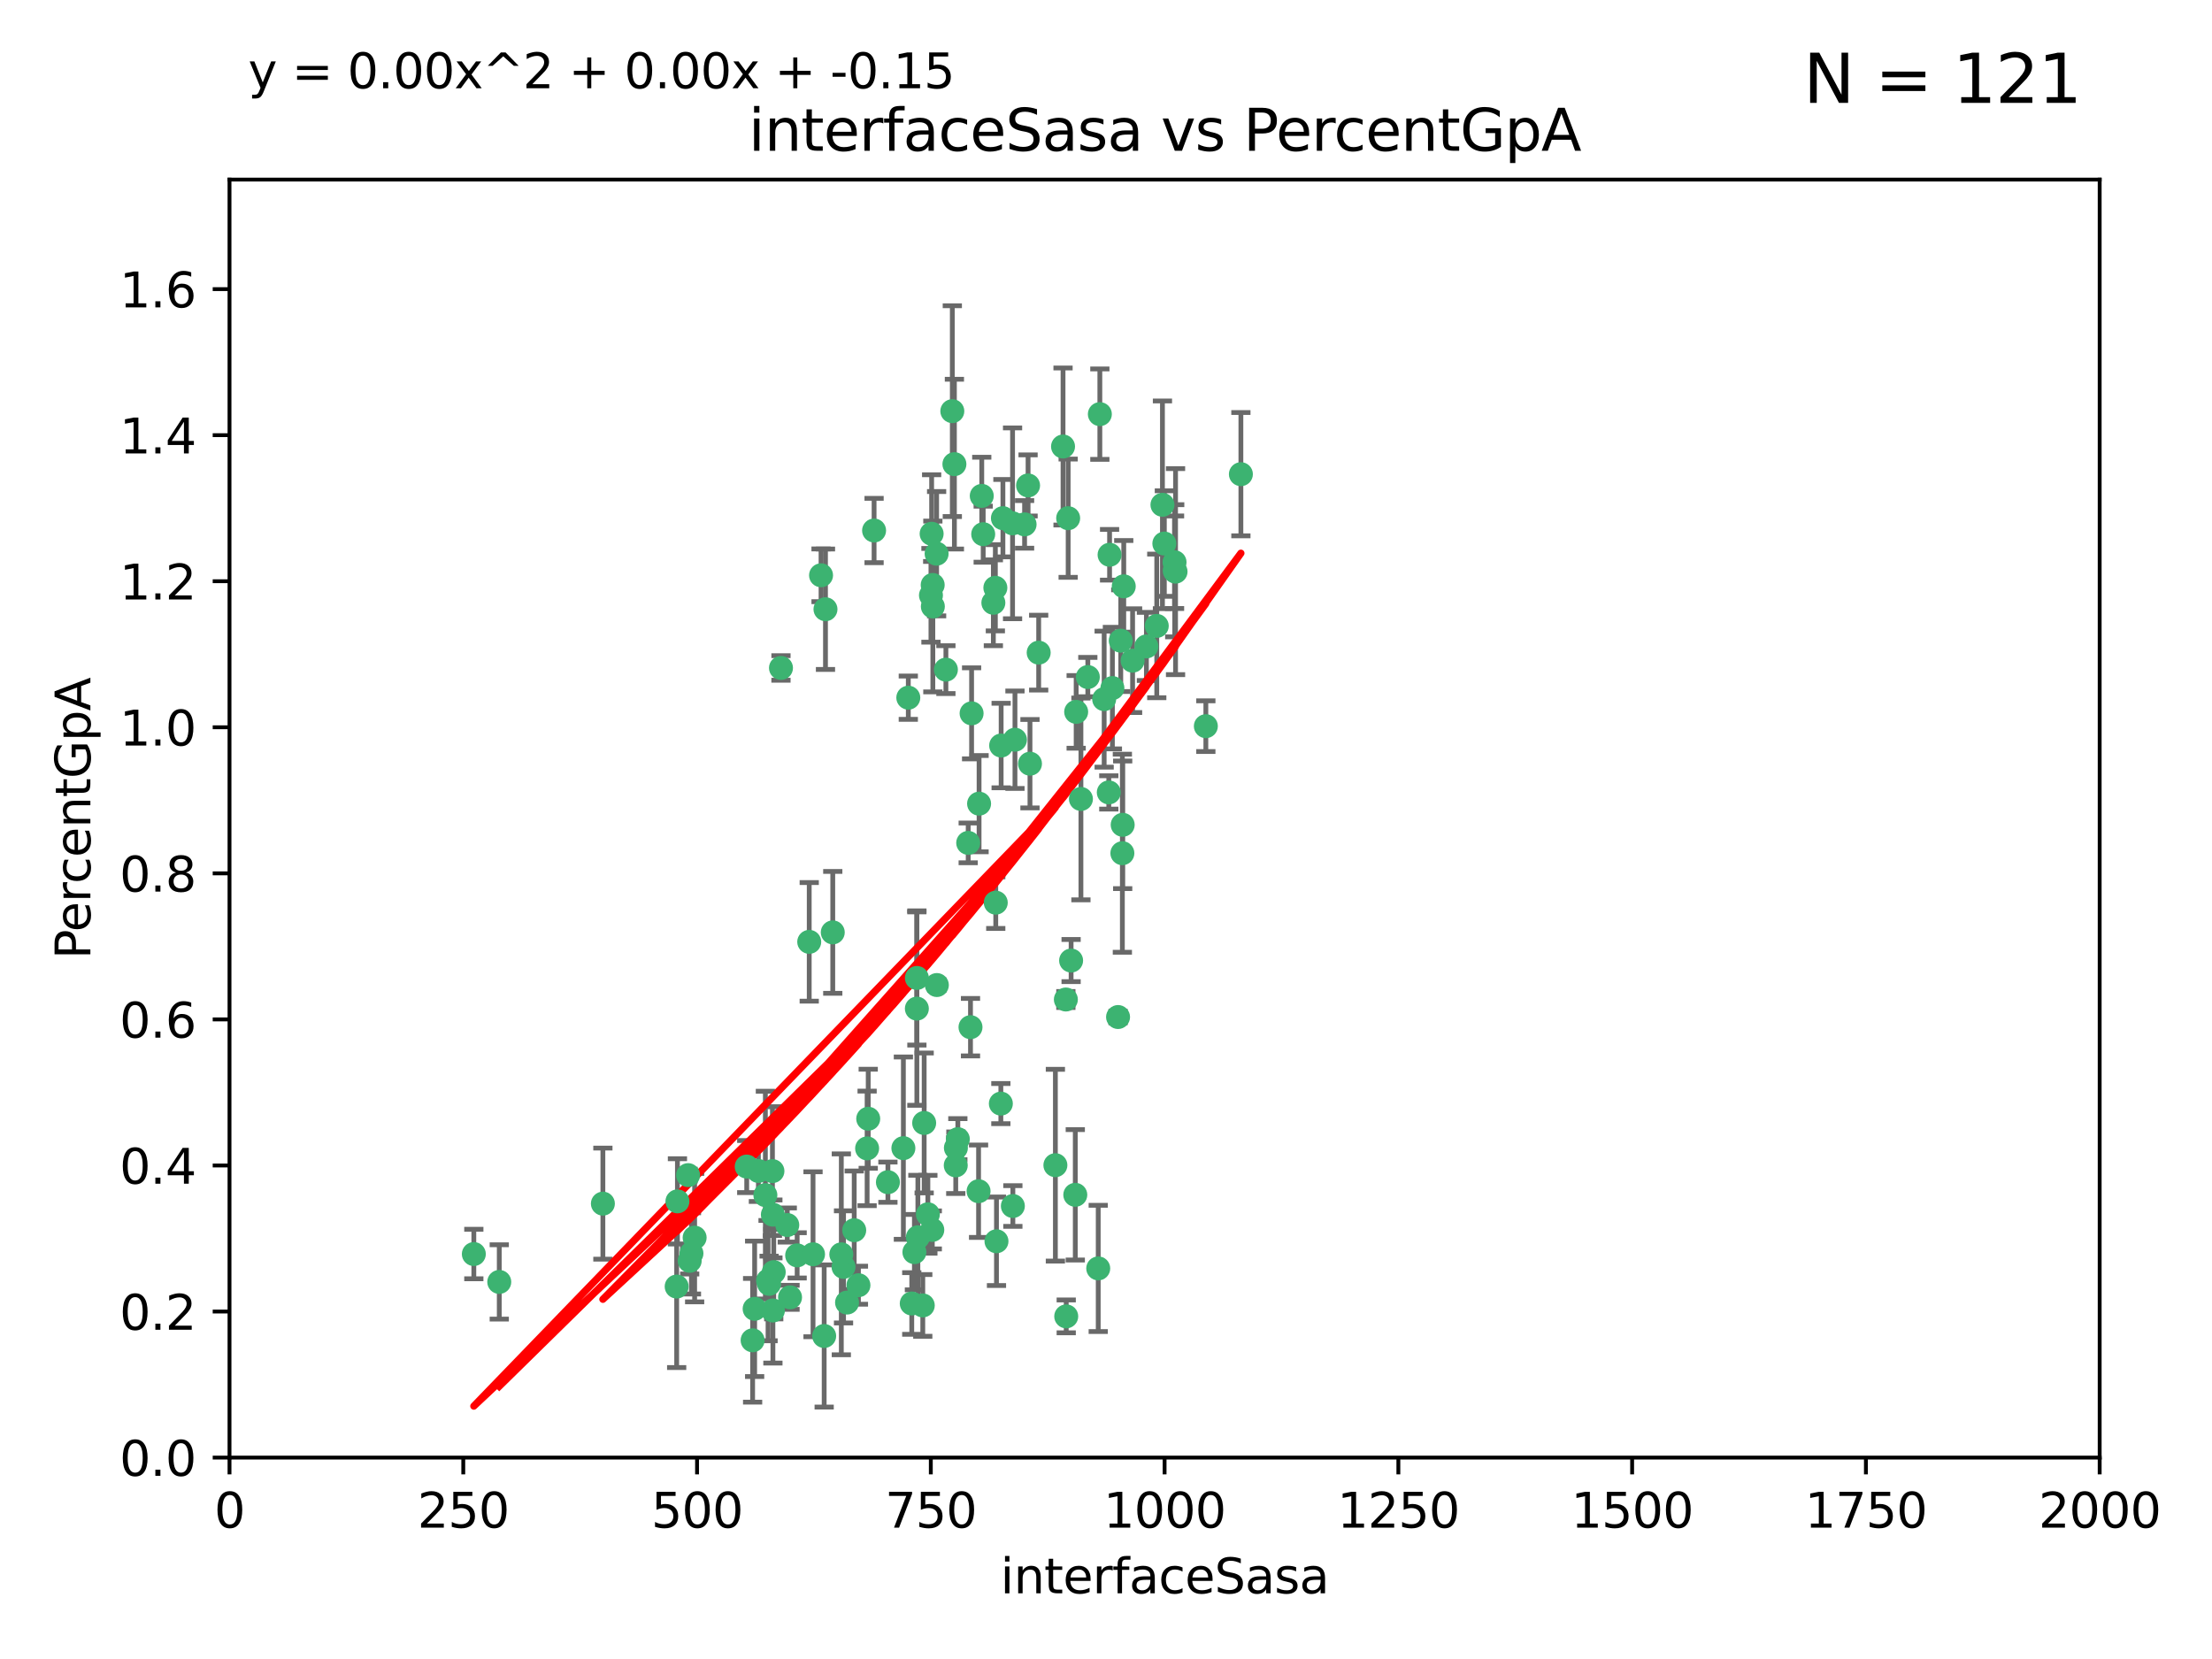 <?xml version="1.0" encoding="utf-8" standalone="no"?>
<!DOCTYPE svg PUBLIC "-//W3C//DTD SVG 1.1//EN"
  "http://www.w3.org/Graphics/SVG/1.1/DTD/svg11.dtd">
<svg xmlns:xlink="http://www.w3.org/1999/xlink" width="460.8pt" height="345.6pt" viewBox="0 0 460.8 345.6" xmlns="http://www.w3.org/2000/svg" version="1.1">
 <defs>
  <style type="text/css">*{stroke-linejoin: round; stroke-linecap: butt}</style>
 </defs>
 <g id="figure_1">
  <g id="patch_1">
   <path d="M 0 345.6 
L 460.8 345.6 
L 460.8 0 
L 0 0 
z
" style="fill: #ffffff"/>
  </g>
  <g id="axes_1">
   <g id="patch_2">
    <path d="M 47.81 303.64 
L 437.4 303.64 
L 437.4 37.411 
L 47.81 37.411 
z
" style="fill: #ffffff"/>
   </g>
   <g id="PathCollection_1">
    <defs>
     <path id="m44c1e71a36" d="M 0 1.118 
C 0.297 1.118 0.581 1 0.791 0.791 
C 1 0.581 1.118 0.297 1.118 0 
C 1.118 -0.297 1 -0.581 0.791 -0.791 
C 0.581 -1 0.297 -1.118 0 -1.118 
C -0.297 -1.118 -0.581 -1 -0.791 -0.791 
C -1 -0.581 -1.118 -0.297 -1.118 0 
C -1.118 0.297 -1 0.581 -0.791 0.791 
C -0.581 1 -0.297 1.118 0 1.118 
z
" style="stroke: #3cb371"/>
    </defs>
    <g clip-path="url(#pf2f5403f69)">
     <use xlink:href="#m44c1e71a36" x="234.098" y="122.143" style="fill: #3cb371; stroke: #3cb371"/>
     <use xlink:href="#m44c1e71a36" x="231.145" y="115.568" style="fill: #3cb371; stroke: #3cb371"/>
     <use xlink:href="#m44c1e71a36" x="242.554" y="113.232" style="fill: #3cb371; stroke: #3cb371"/>
     <use xlink:href="#m44c1e71a36" x="208.925" y="107.943" style="fill: #3cb371; stroke: #3cb371"/>
     <use xlink:href="#m44c1e71a36" x="258.5" y="98.781" style="fill: #3cb371; stroke: #3cb371"/>
     <use xlink:href="#m44c1e71a36" x="242.159" y="105.161" style="fill: #3cb371; stroke: #3cb371"/>
     <use xlink:href="#m44c1e71a36" x="194.329" y="126.342" style="fill: #3cb371; stroke: #3cb371"/>
     <use xlink:href="#m44c1e71a36" x="244.888" y="119.082" style="fill: #3cb371; stroke: #3cb371"/>
     <use xlink:href="#m44c1e71a36" x="221.45" y="93.014" style="fill: #3cb371; stroke: #3cb371"/>
     <use xlink:href="#m44c1e71a36" x="231.733" y="143.336" style="fill: #3cb371; stroke: #3cb371"/>
     <use xlink:href="#m44c1e71a36" x="238.82" y="134.663" style="fill: #3cb371; stroke: #3cb371"/>
     <use xlink:href="#m44c1e71a36" x="223.131" y="200.101" style="fill: #3cb371; stroke: #3cb371"/>
     <use xlink:href="#m44c1e71a36" x="228.782" y="264.232" style="fill: #3cb371; stroke: #3cb371"/>
     <use xlink:href="#m44c1e71a36" x="214.167" y="101.126" style="fill: #3cb371; stroke: #3cb371"/>
     <use xlink:href="#m44c1e71a36" x="251.201" y="151.274" style="fill: #3cb371; stroke: #3cb371"/>
     <use xlink:href="#m44c1e71a36" x="225.177" y="166.436" style="fill: #3cb371; stroke: #3cb371"/>
     <use xlink:href="#m44c1e71a36" x="226.614" y="141.043" style="fill: #3cb371; stroke: #3cb371"/>
     <use xlink:href="#m44c1e71a36" x="198.385" y="85.648" style="fill: #3cb371; stroke: #3cb371"/>
     <use xlink:href="#m44c1e71a36" x="210.935" y="109.017" style="fill: #3cb371; stroke: #3cb371"/>
     <use xlink:href="#m44c1e71a36" x="233.81" y="177.737" style="fill: #3cb371; stroke: #3cb371"/>
     <use xlink:href="#m44c1e71a36" x="233.475" y="133.468" style="fill: #3cb371; stroke: #3cb371"/>
     <use xlink:href="#m44c1e71a36" x="244.715" y="118.9" style="fill: #3cb371; stroke: #3cb371"/>
     <use xlink:href="#m44c1e71a36" x="197.048" y="139.497" style="fill: #3cb371; stroke: #3cb371"/>
     <use xlink:href="#m44c1e71a36" x="235.941" y="137.629" style="fill: #3cb371; stroke: #3cb371"/>
     <use xlink:href="#m44c1e71a36" x="232.912" y="211.864" style="fill: #3cb371; stroke: #3cb371"/>
     <use xlink:href="#m44c1e71a36" x="202.401" y="148.602" style="fill: #3cb371; stroke: #3cb371"/>
     <use xlink:href="#m44c1e71a36" x="222.518" y="107.949" style="fill: #3cb371; stroke: #3cb371"/>
     <use xlink:href="#m44c1e71a36" x="204.819" y="111.281" style="fill: #3cb371; stroke: #3cb371"/>
     <use xlink:href="#m44c1e71a36" x="203.96" y="167.417" style="fill: #3cb371; stroke: #3cb371"/>
     <use xlink:href="#m44c1e71a36" x="194.296" y="121.859" style="fill: #3cb371; stroke: #3cb371"/>
     <use xlink:href="#m44c1e71a36" x="229.119" y="86.272" style="fill: #3cb371; stroke: #3cb371"/>
     <use xlink:href="#m44c1e71a36" x="207.351" y="122.444" style="fill: #3cb371; stroke: #3cb371"/>
     <use xlink:href="#m44c1e71a36" x="195.114" y="115.347" style="fill: #3cb371; stroke: #3cb371"/>
     <use xlink:href="#m44c1e71a36" x="182.088" y="110.514" style="fill: #3cb371; stroke: #3cb371"/>
     <use xlink:href="#m44c1e71a36" x="199.131" y="239.122" style="fill: #3cb371; stroke: #3cb371"/>
     <use xlink:href="#m44c1e71a36" x="213.44" y="109.239" style="fill: #3cb371; stroke: #3cb371"/>
     <use xlink:href="#m44c1e71a36" x="199.536" y="237.308" style="fill: #3cb371; stroke: #3cb371"/>
     <use xlink:href="#m44c1e71a36" x="222.039" y="208.215" style="fill: #3cb371; stroke: #3cb371"/>
     <use xlink:href="#m44c1e71a36" x="189.216" y="145.341" style="fill: #3cb371; stroke: #3cb371"/>
     <use xlink:href="#m44c1e71a36" x="202.173" y="213.979" style="fill: #3cb371; stroke: #3cb371"/>
     <use xlink:href="#m44c1e71a36" x="207.585" y="258.579" style="fill: #3cb371; stroke: #3cb371"/>
     <use xlink:href="#m44c1e71a36" x="206.936" y="125.569" style="fill: #3cb371; stroke: #3cb371"/>
     <use xlink:href="#m44c1e71a36" x="211.436" y="154.097" style="fill: #3cb371; stroke: #3cb371"/>
     <use xlink:href="#m44c1e71a36" x="233.876" y="171.824" style="fill: #3cb371; stroke: #3cb371"/>
     <use xlink:href="#m44c1e71a36" x="214.562" y="159.094" style="fill: #3cb371; stroke: #3cb371"/>
     <use xlink:href="#m44c1e71a36" x="198.821" y="96.69" style="fill: #3cb371; stroke: #3cb371"/>
     <use xlink:href="#m44c1e71a36" x="240.975" y="130.388" style="fill: #3cb371; stroke: #3cb371"/>
     <use xlink:href="#m44c1e71a36" x="194.076" y="111.192" style="fill: #3cb371; stroke: #3cb371"/>
     <use xlink:href="#m44c1e71a36" x="171.039" y="119.843" style="fill: #3cb371; stroke: #3cb371"/>
     <use xlink:href="#m44c1e71a36" x="230.982" y="165.075" style="fill: #3cb371; stroke: #3cb371"/>
     <use xlink:href="#m44c1e71a36" x="171.963" y="126.913" style="fill: #3cb371; stroke: #3cb371"/>
     <use xlink:href="#m44c1e71a36" x="230.017" y="145.644" style="fill: #3cb371; stroke: #3cb371"/>
     <use xlink:href="#m44c1e71a36" x="224.002" y="248.904" style="fill: #3cb371; stroke: #3cb371"/>
     <use xlink:href="#m44c1e71a36" x="244.68" y="117.123" style="fill: #3cb371; stroke: #3cb371"/>
     <use xlink:href="#m44c1e71a36" x="193.935" y="124.015" style="fill: #3cb371; stroke: #3cb371"/>
     <use xlink:href="#m44c1e71a36" x="204.519" y="103.302" style="fill: #3cb371; stroke: #3cb371"/>
     <use xlink:href="#m44c1e71a36" x="210.998" y="251.235" style="fill: #3cb371; stroke: #3cb371"/>
     <use xlink:href="#m44c1e71a36" x="216.376" y="135.958" style="fill: #3cb371; stroke: #3cb371"/>
     <use xlink:href="#m44c1e71a36" x="201.694" y="175.59" style="fill: #3cb371; stroke: #3cb371"/>
     <use xlink:href="#m44c1e71a36" x="224.185" y="148.297" style="fill: #3cb371; stroke: #3cb371"/>
     <use xlink:href="#m44c1e71a36" x="195.165" y="205.202" style="fill: #3cb371; stroke: #3cb371"/>
     <use xlink:href="#m44c1e71a36" x="207.435" y="188.041" style="fill: #3cb371; stroke: #3cb371"/>
     <use xlink:href="#m44c1e71a36" x="191.004" y="203.727" style="fill: #3cb371; stroke: #3cb371"/>
     <use xlink:href="#m44c1e71a36" x="140.963" y="268.012" style="fill: #3cb371; stroke: #3cb371"/>
     <use xlink:href="#m44c1e71a36" x="203.854" y="248.151" style="fill: #3cb371; stroke: #3cb371"/>
     <use xlink:href="#m44c1e71a36" x="208.557" y="155.307" style="fill: #3cb371; stroke: #3cb371"/>
     <use xlink:href="#m44c1e71a36" x="189.936" y="271.541" style="fill: #3cb371; stroke: #3cb371"/>
     <use xlink:href="#m44c1e71a36" x="191.21" y="257.751" style="fill: #3cb371; stroke: #3cb371"/>
     <use xlink:href="#m44c1e71a36" x="164.005" y="255.193" style="fill: #3cb371; stroke: #3cb371"/>
     <use xlink:href="#m44c1e71a36" x="143.674" y="262.647" style="fill: #3cb371; stroke: #3cb371"/>
     <use xlink:href="#m44c1e71a36" x="161.183" y="265.008" style="fill: #3cb371; stroke: #3cb371"/>
     <use xlink:href="#m44c1e71a36" x="190.488" y="260.843" style="fill: #3cb371; stroke: #3cb371"/>
     <use xlink:href="#m44c1e71a36" x="219.857" y="242.731" style="fill: #3cb371; stroke: #3cb371"/>
     <use xlink:href="#m44c1e71a36" x="164.58" y="270.256" style="fill: #3cb371; stroke: #3cb371"/>
     <use xlink:href="#m44c1e71a36" x="190.998" y="210.111" style="fill: #3cb371; stroke: #3cb371"/>
     <use xlink:href="#m44c1e71a36" x="155.555" y="243.018" style="fill: #3cb371; stroke: #3cb371"/>
     <use xlink:href="#m44c1e71a36" x="188.191" y="239.18" style="fill: #3cb371; stroke: #3cb371"/>
     <use xlink:href="#m44c1e71a36" x="180.637" y="239.233" style="fill: #3cb371; stroke: #3cb371"/>
     <use xlink:href="#m44c1e71a36" x="192.231" y="271.945" style="fill: #3cb371; stroke: #3cb371"/>
     <use xlink:href="#m44c1e71a36" x="175.724" y="263.916" style="fill: #3cb371; stroke: #3cb371"/>
     <use xlink:href="#m44c1e71a36" x="168.577" y="196.207" style="fill: #3cb371; stroke: #3cb371"/>
     <use xlink:href="#m44c1e71a36" x="175.262" y="261.303" style="fill: #3cb371; stroke: #3cb371"/>
     <use xlink:href="#m44c1e71a36" x="222.115" y="274.225" style="fill: #3cb371; stroke: #3cb371"/>
     <use xlink:href="#m44c1e71a36" x="98.708" y="261.239" style="fill: #3cb371; stroke: #3cb371"/>
     <use xlink:href="#m44c1e71a36" x="177.949" y="256.279" style="fill: #3cb371; stroke: #3cb371"/>
     <use xlink:href="#m44c1e71a36" x="208.496" y="229.901" style="fill: #3cb371; stroke: #3cb371"/>
     <use xlink:href="#m44c1e71a36" x="193.293" y="252.958" style="fill: #3cb371; stroke: #3cb371"/>
     <use xlink:href="#m44c1e71a36" x="159.441" y="248.965" style="fill: #3cb371; stroke: #3cb371"/>
     <use xlink:href="#m44c1e71a36" x="161.001" y="253.038" style="fill: #3cb371; stroke: #3cb371"/>
     <use xlink:href="#m44c1e71a36" x="157.99" y="243.934" style="fill: #3cb371; stroke: #3cb371"/>
     <use xlink:href="#m44c1e71a36" x="180.867" y="233.055" style="fill: #3cb371; stroke: #3cb371"/>
     <use xlink:href="#m44c1e71a36" x="156.784" y="279.21" style="fill: #3cb371; stroke: #3cb371"/>
     <use xlink:href="#m44c1e71a36" x="162.692" y="139.145" style="fill: #3cb371; stroke: #3cb371"/>
     <use xlink:href="#m44c1e71a36" x="143.341" y="244.8" style="fill: #3cb371; stroke: #3cb371"/>
     <use xlink:href="#m44c1e71a36" x="125.592" y="250.739" style="fill: #3cb371; stroke: #3cb371"/>
     <use xlink:href="#m44c1e71a36" x="184.969" y="246.271" style="fill: #3cb371; stroke: #3cb371"/>
     <use xlink:href="#m44c1e71a36" x="157.205" y="272.65" style="fill: #3cb371; stroke: #3cb371"/>
     <use xlink:href="#m44c1e71a36" x="194.214" y="256.212" style="fill: #3cb371; stroke: #3cb371"/>
     <use xlink:href="#m44c1e71a36" x="144.041" y="261.105" style="fill: #3cb371; stroke: #3cb371"/>
     <use xlink:href="#m44c1e71a36" x="176.457" y="271.345" style="fill: #3cb371; stroke: #3cb371"/>
     <use xlink:href="#m44c1e71a36" x="178.829" y="267.733" style="fill: #3cb371; stroke: #3cb371"/>
     <use xlink:href="#m44c1e71a36" x="161.011" y="272.996" style="fill: #3cb371; stroke: #3cb371"/>
     <use xlink:href="#m44c1e71a36" x="169.37" y="261.289" style="fill: #3cb371; stroke: #3cb371"/>
     <use xlink:href="#m44c1e71a36" x="144.705" y="257.825" style="fill: #3cb371; stroke: #3cb371"/>
     <use xlink:href="#m44c1e71a36" x="171.69" y="278.312" style="fill: #3cb371; stroke: #3cb371"/>
     <use xlink:href="#m44c1e71a36" x="199.101" y="242.769" style="fill: #3cb371; stroke: #3cb371"/>
     <use xlink:href="#m44c1e71a36" x="160.002" y="266.777" style="fill: #3cb371; stroke: #3cb371"/>
     <use xlink:href="#m44c1e71a36" x="173.48" y="194.231" style="fill: #3cb371; stroke: #3cb371"/>
     <use xlink:href="#m44c1e71a36" x="166.062" y="261.516" style="fill: #3cb371; stroke: #3cb371"/>
     <use xlink:href="#m44c1e71a36" x="160.218" y="267.446" style="fill: #3cb371; stroke: #3cb371"/>
     <use xlink:href="#m44c1e71a36" x="160.912" y="243.962" style="fill: #3cb371; stroke: #3cb371"/>
     <use xlink:href="#m44c1e71a36" x="141.123" y="250.263" style="fill: #3cb371; stroke: #3cb371"/>
     <use xlink:href="#m44c1e71a36" x="192.521" y="233.936" style="fill: #3cb371; stroke: #3cb371"/>
     <use xlink:href="#m44c1e71a36" x="104.006" y="267.05" style="fill: #3cb371; stroke: #3cb371"/>
    </g>
   </g>
   <g id="matplotlib.axis_1">
    <g id="xtick_1">
     <g id="line2d_1">
      <defs>
       <path id="m8879049c43" d="M 0 0 
L 0 3.5 
" style="stroke: #000000; stroke-width: 0.8"/>
      </defs>
      <g>
       <use xlink:href="#m8879049c43" x="47.81" y="303.64" style="stroke: #000000; stroke-width: 0.8"/>
      </g>
     </g>
     <g id="text_1">
      <!-- 0 -->
      <g transform="translate(44.629 318.238)scale(0.1 -0.1)">
       <defs>
        <path id="DejaVuSans-30" d="M 2034 4250 
Q 1547 4250 1301 3770 
Q 1056 3291 1056 2328 
Q 1056 1369 1301 889 
Q 1547 409 2034 409 
Q 2525 409 2770 889 
Q 3016 1369 3016 2328 
Q 3016 3291 2770 3770 
Q 2525 4250 2034 4250 
z
M 2034 4750 
Q 2819 4750 3233 4129 
Q 3647 3509 3647 2328 
Q 3647 1150 3233 529 
Q 2819 -91 2034 -91 
Q 1250 -91 836 529 
Q 422 1150 422 2328 
Q 422 3509 836 4129 
Q 1250 4750 2034 4750 
z
" transform="scale(0.016)"/>
       </defs>
       <use xlink:href="#DejaVuSans-30"/>
      </g>
     </g>
    </g>
    <g id="xtick_2">
     <g id="line2d_2">
      <g>
       <use xlink:href="#m8879049c43" x="96.509" y="303.64" style="stroke: #000000; stroke-width: 0.8"/>
      </g>
     </g>
     <g id="text_2">
      <!-- 250 -->
      <g transform="translate(86.965 318.238)scale(0.1 -0.1)">
       <defs>
        <path id="DejaVuSans-32" d="M 1228 531 
L 3431 531 
L 3431 0 
L 469 0 
L 469 531 
Q 828 903 1448 1529 
Q 2069 2156 2228 2338 
Q 2531 2678 2651 2914 
Q 2772 3150 2772 3378 
Q 2772 3750 2511 3984 
Q 2250 4219 1831 4219 
Q 1534 4219 1204 4116 
Q 875 4013 500 3803 
L 500 4441 
Q 881 4594 1212 4672 
Q 1544 4750 1819 4750 
Q 2544 4750 2975 4387 
Q 3406 4025 3406 3419 
Q 3406 3131 3298 2873 
Q 3191 2616 2906 2266 
Q 2828 2175 2409 1742 
Q 1991 1309 1228 531 
z
" transform="scale(0.016)"/>
        <path id="DejaVuSans-35" d="M 691 4666 
L 3169 4666 
L 3169 4134 
L 1269 4134 
L 1269 2991 
Q 1406 3038 1543 3061 
Q 1681 3084 1819 3084 
Q 2600 3084 3056 2656 
Q 3513 2228 3513 1497 
Q 3513 744 3044 326 
Q 2575 -91 1722 -91 
Q 1428 -91 1123 -41 
Q 819 9 494 109 
L 494 744 
Q 775 591 1075 516 
Q 1375 441 1709 441 
Q 2250 441 2565 725 
Q 2881 1009 2881 1497 
Q 2881 1984 2565 2268 
Q 2250 2553 1709 2553 
Q 1456 2553 1204 2497 
Q 953 2441 691 2322 
L 691 4666 
z
" transform="scale(0.016)"/>
       </defs>
       <use xlink:href="#DejaVuSans-32"/>
       <use xlink:href="#DejaVuSans-35" x="63.623"/>
       <use xlink:href="#DejaVuSans-30" x="127.246"/>
      </g>
     </g>
    </g>
    <g id="xtick_3">
     <g id="line2d_3">
      <g>
       <use xlink:href="#m8879049c43" x="145.208" y="303.64" style="stroke: #000000; stroke-width: 0.8"/>
      </g>
     </g>
     <g id="text_3">
      <!-- 500 -->
      <g transform="translate(135.664 318.238)scale(0.1 -0.1)">
       <use xlink:href="#DejaVuSans-35"/>
       <use xlink:href="#DejaVuSans-30" x="63.623"/>
       <use xlink:href="#DejaVuSans-30" x="127.246"/>
      </g>
     </g>
    </g>
    <g id="xtick_4">
     <g id="line2d_4">
      <g>
       <use xlink:href="#m8879049c43" x="193.906" y="303.64" style="stroke: #000000; stroke-width: 0.8"/>
      </g>
     </g>
     <g id="text_4">
      <!-- 750 -->
      <g transform="translate(184.363 318.238)scale(0.1 -0.1)">
       <defs>
        <path id="DejaVuSans-37" d="M 525 4666 
L 3525 4666 
L 3525 4397 
L 1831 0 
L 1172 0 
L 2766 4134 
L 525 4134 
L 525 4666 
z
" transform="scale(0.016)"/>
       </defs>
       <use xlink:href="#DejaVuSans-37"/>
       <use xlink:href="#DejaVuSans-35" x="63.623"/>
       <use xlink:href="#DejaVuSans-30" x="127.246"/>
      </g>
     </g>
    </g>
    <g id="xtick_5">
     <g id="line2d_5">
      <g>
       <use xlink:href="#m8879049c43" x="242.605" y="303.64" style="stroke: #000000; stroke-width: 0.8"/>
      </g>
     </g>
     <g id="text_5">
      <!-- 1000 -->
      <g transform="translate(229.88 318.238)scale(0.1 -0.1)">
       <defs>
        <path id="DejaVuSans-31" d="M 794 531 
L 1825 531 
L 1825 4091 
L 703 3866 
L 703 4441 
L 1819 4666 
L 2450 4666 
L 2450 531 
L 3481 531 
L 3481 0 
L 794 0 
L 794 531 
z
" transform="scale(0.016)"/>
       </defs>
       <use xlink:href="#DejaVuSans-31"/>
       <use xlink:href="#DejaVuSans-30" x="63.623"/>
       <use xlink:href="#DejaVuSans-30" x="127.246"/>
       <use xlink:href="#DejaVuSans-30" x="190.869"/>
      </g>
     </g>
    </g>
    <g id="xtick_6">
     <g id="line2d_6">
      <g>
       <use xlink:href="#m8879049c43" x="291.304" y="303.64" style="stroke: #000000; stroke-width: 0.8"/>
      </g>
     </g>
     <g id="text_6">
      <!-- 1250 -->
      <g transform="translate(278.579 318.238)scale(0.1 -0.1)">
       <use xlink:href="#DejaVuSans-31"/>
       <use xlink:href="#DejaVuSans-32" x="63.623"/>
       <use xlink:href="#DejaVuSans-35" x="127.246"/>
       <use xlink:href="#DejaVuSans-30" x="190.869"/>
      </g>
     </g>
    </g>
    <g id="xtick_7">
     <g id="line2d_7">
      <g>
       <use xlink:href="#m8879049c43" x="340.002" y="303.64" style="stroke: #000000; stroke-width: 0.8"/>
      </g>
     </g>
     <g id="text_7">
      <!-- 1500 -->
      <g transform="translate(327.277 318.238)scale(0.1 -0.1)">
       <use xlink:href="#DejaVuSans-31"/>
       <use xlink:href="#DejaVuSans-35" x="63.623"/>
       <use xlink:href="#DejaVuSans-30" x="127.246"/>
       <use xlink:href="#DejaVuSans-30" x="190.869"/>
      </g>
     </g>
    </g>
    <g id="xtick_8">
     <g id="line2d_8">
      <g>
       <use xlink:href="#m8879049c43" x="388.701" y="303.64" style="stroke: #000000; stroke-width: 0.8"/>
      </g>
     </g>
     <g id="text_8">
      <!-- 1750 -->
      <g transform="translate(375.976 318.238)scale(0.1 -0.1)">
       <use xlink:href="#DejaVuSans-31"/>
       <use xlink:href="#DejaVuSans-37" x="63.623"/>
       <use xlink:href="#DejaVuSans-35" x="127.246"/>
       <use xlink:href="#DejaVuSans-30" x="190.869"/>
      </g>
     </g>
    </g>
    <g id="xtick_9">
     <g id="line2d_9">
      <g>
       <use xlink:href="#m8879049c43" x="437.4" y="303.64" style="stroke: #000000; stroke-width: 0.8"/>
      </g>
     </g>
     <g id="text_9">
      <!-- 2000 -->
      <g transform="translate(424.675 318.238)scale(0.1 -0.1)">
       <use xlink:href="#DejaVuSans-32"/>
       <use xlink:href="#DejaVuSans-30" x="63.623"/>
       <use xlink:href="#DejaVuSans-30" x="127.246"/>
       <use xlink:href="#DejaVuSans-30" x="190.869"/>
      </g>
     </g>
    </g>
    <g id="text_10">
     <!-- interfaceSasa -->
     <g transform="translate(208.398 331.917)scale(0.1 -0.1)">
      <defs>
       <path id="DejaVuSans-69" d="M 603 3500 
L 1178 3500 
L 1178 0 
L 603 0 
L 603 3500 
z
M 603 4863 
L 1178 4863 
L 1178 4134 
L 603 4134 
L 603 4863 
z
" transform="scale(0.016)"/>
       <path id="DejaVuSans-6e" d="M 3513 2113 
L 3513 0 
L 2938 0 
L 2938 2094 
Q 2938 2591 2744 2837 
Q 2550 3084 2163 3084 
Q 1697 3084 1428 2787 
Q 1159 2491 1159 1978 
L 1159 0 
L 581 0 
L 581 3500 
L 1159 3500 
L 1159 2956 
Q 1366 3272 1645 3428 
Q 1925 3584 2291 3584 
Q 2894 3584 3203 3211 
Q 3513 2838 3513 2113 
z
" transform="scale(0.016)"/>
       <path id="DejaVuSans-74" d="M 1172 4494 
L 1172 3500 
L 2356 3500 
L 2356 3053 
L 1172 3053 
L 1172 1153 
Q 1172 725 1289 603 
Q 1406 481 1766 481 
L 2356 481 
L 2356 0 
L 1766 0 
Q 1100 0 847 248 
Q 594 497 594 1153 
L 594 3053 
L 172 3053 
L 172 3500 
L 594 3500 
L 594 4494 
L 1172 4494 
z
" transform="scale(0.016)"/>
       <path id="DejaVuSans-65" d="M 3597 1894 
L 3597 1613 
L 953 1613 
Q 991 1019 1311 708 
Q 1631 397 2203 397 
Q 2534 397 2845 478 
Q 3156 559 3463 722 
L 3463 178 
Q 3153 47 2828 -22 
Q 2503 -91 2169 -91 
Q 1331 -91 842 396 
Q 353 884 353 1716 
Q 353 2575 817 3079 
Q 1281 3584 2069 3584 
Q 2775 3584 3186 3129 
Q 3597 2675 3597 1894 
z
M 3022 2063 
Q 3016 2534 2758 2815 
Q 2500 3097 2075 3097 
Q 1594 3097 1305 2825 
Q 1016 2553 972 2059 
L 3022 2063 
z
" transform="scale(0.016)"/>
       <path id="DejaVuSans-72" d="M 2631 2963 
Q 2534 3019 2420 3045 
Q 2306 3072 2169 3072 
Q 1681 3072 1420 2755 
Q 1159 2438 1159 1844 
L 1159 0 
L 581 0 
L 581 3500 
L 1159 3500 
L 1159 2956 
Q 1341 3275 1631 3429 
Q 1922 3584 2338 3584 
Q 2397 3584 2469 3576 
Q 2541 3569 2628 3553 
L 2631 2963 
z
" transform="scale(0.016)"/>
       <path id="DejaVuSans-66" d="M 2375 4863 
L 2375 4384 
L 1825 4384 
Q 1516 4384 1395 4259 
Q 1275 4134 1275 3809 
L 1275 3500 
L 2222 3500 
L 2222 3053 
L 1275 3053 
L 1275 0 
L 697 0 
L 697 3053 
L 147 3053 
L 147 3500 
L 697 3500 
L 697 3744 
Q 697 4328 969 4595 
Q 1241 4863 1831 4863 
L 2375 4863 
z
" transform="scale(0.016)"/>
       <path id="DejaVuSans-61" d="M 2194 1759 
Q 1497 1759 1228 1600 
Q 959 1441 959 1056 
Q 959 750 1161 570 
Q 1363 391 1709 391 
Q 2188 391 2477 730 
Q 2766 1069 2766 1631 
L 2766 1759 
L 2194 1759 
z
M 3341 1997 
L 3341 0 
L 2766 0 
L 2766 531 
Q 2569 213 2275 61 
Q 1981 -91 1556 -91 
Q 1019 -91 701 211 
Q 384 513 384 1019 
Q 384 1609 779 1909 
Q 1175 2209 1959 2209 
L 2766 2209 
L 2766 2266 
Q 2766 2663 2505 2880 
Q 2244 3097 1772 3097 
Q 1472 3097 1187 3025 
Q 903 2953 641 2809 
L 641 3341 
Q 956 3463 1253 3523 
Q 1550 3584 1831 3584 
Q 2591 3584 2966 3190 
Q 3341 2797 3341 1997 
z
" transform="scale(0.016)"/>
       <path id="DejaVuSans-63" d="M 3122 3366 
L 3122 2828 
Q 2878 2963 2633 3030 
Q 2388 3097 2138 3097 
Q 1578 3097 1268 2742 
Q 959 2388 959 1747 
Q 959 1106 1268 751 
Q 1578 397 2138 397 
Q 2388 397 2633 464 
Q 2878 531 3122 666 
L 3122 134 
Q 2881 22 2623 -34 
Q 2366 -91 2075 -91 
Q 1284 -91 818 406 
Q 353 903 353 1747 
Q 353 2603 823 3093 
Q 1294 3584 2113 3584 
Q 2378 3584 2631 3529 
Q 2884 3475 3122 3366 
z
" transform="scale(0.016)"/>
       <path id="DejaVuSans-53" d="M 3425 4513 
L 3425 3897 
Q 3066 4069 2747 4153 
Q 2428 4238 2131 4238 
Q 1616 4238 1336 4038 
Q 1056 3838 1056 3469 
Q 1056 3159 1242 3001 
Q 1428 2844 1947 2747 
L 2328 2669 
Q 3034 2534 3370 2195 
Q 3706 1856 3706 1288 
Q 3706 609 3251 259 
Q 2797 -91 1919 -91 
Q 1588 -91 1214 -16 
Q 841 59 441 206 
L 441 856 
Q 825 641 1194 531 
Q 1563 422 1919 422 
Q 2459 422 2753 634 
Q 3047 847 3047 1241 
Q 3047 1584 2836 1778 
Q 2625 1972 2144 2069 
L 1759 2144 
Q 1053 2284 737 2584 
Q 422 2884 422 3419 
Q 422 4038 858 4394 
Q 1294 4750 2059 4750 
Q 2388 4750 2728 4690 
Q 3069 4631 3425 4513 
z
" transform="scale(0.016)"/>
       <path id="DejaVuSans-73" d="M 2834 3397 
L 2834 2853 
Q 2591 2978 2328 3040 
Q 2066 3103 1784 3103 
Q 1356 3103 1142 2972 
Q 928 2841 928 2578 
Q 928 2378 1081 2264 
Q 1234 2150 1697 2047 
L 1894 2003 
Q 2506 1872 2764 1633 
Q 3022 1394 3022 966 
Q 3022 478 2636 193 
Q 2250 -91 1575 -91 
Q 1294 -91 989 -36 
Q 684 19 347 128 
L 347 722 
Q 666 556 975 473 
Q 1284 391 1588 391 
Q 1994 391 2212 530 
Q 2431 669 2431 922 
Q 2431 1156 2273 1281 
Q 2116 1406 1581 1522 
L 1381 1569 
Q 847 1681 609 1914 
Q 372 2147 372 2553 
Q 372 3047 722 3315 
Q 1072 3584 1716 3584 
Q 2034 3584 2315 3537 
Q 2597 3491 2834 3397 
z
" transform="scale(0.016)"/>
      </defs>
      <use xlink:href="#DejaVuSans-69"/>
      <use xlink:href="#DejaVuSans-6e" x="27.783"/>
      <use xlink:href="#DejaVuSans-74" x="91.162"/>
      <use xlink:href="#DejaVuSans-65" x="130.371"/>
      <use xlink:href="#DejaVuSans-72" x="191.895"/>
      <use xlink:href="#DejaVuSans-66" x="233.008"/>
      <use xlink:href="#DejaVuSans-61" x="268.213"/>
      <use xlink:href="#DejaVuSans-63" x="329.492"/>
      <use xlink:href="#DejaVuSans-65" x="384.473"/>
      <use xlink:href="#DejaVuSans-53" x="445.996"/>
      <use xlink:href="#DejaVuSans-61" x="509.473"/>
      <use xlink:href="#DejaVuSans-73" x="570.752"/>
      <use xlink:href="#DejaVuSans-61" x="622.852"/>
     </g>
    </g>
   </g>
   <g id="matplotlib.axis_2">
    <g id="ytick_1">
     <g id="line2d_10">
      <defs>
       <path id="m0a5a34dd5a" d="M 0 0 
L -3.5 0 
" style="stroke: #000000; stroke-width: 0.8"/>
      </defs>
      <g>
       <use xlink:href="#m0a5a34dd5a" x="47.81" y="303.64" style="stroke: #000000; stroke-width: 0.8"/>
      </g>
     </g>
     <g id="text_11">
      <!-- 0.0 -->
      <g transform="translate(24.907 307.439)scale(0.1 -0.1)">
       <defs>
        <path id="DejaVuSans-2e" d="M 684 794 
L 1344 794 
L 1344 0 
L 684 0 
L 684 794 
z
" transform="scale(0.016)"/>
       </defs>
       <use xlink:href="#DejaVuSans-30"/>
       <use xlink:href="#DejaVuSans-2e" x="63.623"/>
       <use xlink:href="#DejaVuSans-30" x="95.41"/>
      </g>
     </g>
    </g>
    <g id="ytick_2">
     <g id="line2d_11">
      <g>
       <use xlink:href="#m0a5a34dd5a" x="47.81" y="273.214" style="stroke: #000000; stroke-width: 0.8"/>
      </g>
     </g>
     <g id="text_12">
      <!-- 0.2 -->
      <g transform="translate(24.907 277.013)scale(0.1 -0.1)">
       <use xlink:href="#DejaVuSans-30"/>
       <use xlink:href="#DejaVuSans-2e" x="63.623"/>
       <use xlink:href="#DejaVuSans-32" x="95.41"/>
      </g>
     </g>
    </g>
    <g id="ytick_3">
     <g id="line2d_12">
      <g>
       <use xlink:href="#m0a5a34dd5a" x="47.81" y="242.788" style="stroke: #000000; stroke-width: 0.8"/>
      </g>
     </g>
     <g id="text_13">
      <!-- 0.4 -->
      <g transform="translate(24.907 246.587)scale(0.1 -0.1)">
       <defs>
        <path id="DejaVuSans-34" d="M 2419 4116 
L 825 1625 
L 2419 1625 
L 2419 4116 
z
M 2253 4666 
L 3047 4666 
L 3047 1625 
L 3713 1625 
L 3713 1100 
L 3047 1100 
L 3047 0 
L 2419 0 
L 2419 1100 
L 313 1100 
L 313 1709 
L 2253 4666 
z
" transform="scale(0.016)"/>
       </defs>
       <use xlink:href="#DejaVuSans-30"/>
       <use xlink:href="#DejaVuSans-2e" x="63.623"/>
       <use xlink:href="#DejaVuSans-34" x="95.41"/>
      </g>
     </g>
    </g>
    <g id="ytick_4">
     <g id="line2d_13">
      <g>
       <use xlink:href="#m0a5a34dd5a" x="47.81" y="212.362" style="stroke: #000000; stroke-width: 0.8"/>
      </g>
     </g>
     <g id="text_14">
      <!-- 0.6 -->
      <g transform="translate(24.907 216.161)scale(0.1 -0.1)">
       <defs>
        <path id="DejaVuSans-36" d="M 2113 2584 
Q 1688 2584 1439 2293 
Q 1191 2003 1191 1497 
Q 1191 994 1439 701 
Q 1688 409 2113 409 
Q 2538 409 2786 701 
Q 3034 994 3034 1497 
Q 3034 2003 2786 2293 
Q 2538 2584 2113 2584 
z
M 3366 4563 
L 3366 3988 
Q 3128 4100 2886 4159 
Q 2644 4219 2406 4219 
Q 1781 4219 1451 3797 
Q 1122 3375 1075 2522 
Q 1259 2794 1537 2939 
Q 1816 3084 2150 3084 
Q 2853 3084 3261 2657 
Q 3669 2231 3669 1497 
Q 3669 778 3244 343 
Q 2819 -91 2113 -91 
Q 1303 -91 875 529 
Q 447 1150 447 2328 
Q 447 3434 972 4092 
Q 1497 4750 2381 4750 
Q 2619 4750 2861 4703 
Q 3103 4656 3366 4563 
z
" transform="scale(0.016)"/>
       </defs>
       <use xlink:href="#DejaVuSans-30"/>
       <use xlink:href="#DejaVuSans-2e" x="63.623"/>
       <use xlink:href="#DejaVuSans-36" x="95.41"/>
      </g>
     </g>
    </g>
    <g id="ytick_5">
     <g id="line2d_14">
      <g>
       <use xlink:href="#m0a5a34dd5a" x="47.81" y="181.935" style="stroke: #000000; stroke-width: 0.8"/>
      </g>
     </g>
     <g id="text_15">
      <!-- 0.8 -->
      <g transform="translate(24.907 185.735)scale(0.1 -0.1)">
       <defs>
        <path id="DejaVuSans-38" d="M 2034 2216 
Q 1584 2216 1326 1975 
Q 1069 1734 1069 1313 
Q 1069 891 1326 650 
Q 1584 409 2034 409 
Q 2484 409 2743 651 
Q 3003 894 3003 1313 
Q 3003 1734 2745 1975 
Q 2488 2216 2034 2216 
z
M 1403 2484 
Q 997 2584 770 2862 
Q 544 3141 544 3541 
Q 544 4100 942 4425 
Q 1341 4750 2034 4750 
Q 2731 4750 3128 4425 
Q 3525 4100 3525 3541 
Q 3525 3141 3298 2862 
Q 3072 2584 2669 2484 
Q 3125 2378 3379 2068 
Q 3634 1759 3634 1313 
Q 3634 634 3220 271 
Q 2806 -91 2034 -91 
Q 1263 -91 848 271 
Q 434 634 434 1313 
Q 434 1759 690 2068 
Q 947 2378 1403 2484 
z
M 1172 3481 
Q 1172 3119 1398 2916 
Q 1625 2713 2034 2713 
Q 2441 2713 2670 2916 
Q 2900 3119 2900 3481 
Q 2900 3844 2670 4047 
Q 2441 4250 2034 4250 
Q 1625 4250 1398 4047 
Q 1172 3844 1172 3481 
z
" transform="scale(0.016)"/>
       </defs>
       <use xlink:href="#DejaVuSans-30"/>
       <use xlink:href="#DejaVuSans-2e" x="63.623"/>
       <use xlink:href="#DejaVuSans-38" x="95.41"/>
      </g>
     </g>
    </g>
    <g id="ytick_6">
     <g id="line2d_15">
      <g>
       <use xlink:href="#m0a5a34dd5a" x="47.81" y="151.509" style="stroke: #000000; stroke-width: 0.8"/>
      </g>
     </g>
     <g id="text_16">
      <!-- 1.0 -->
      <g transform="translate(24.907 155.308)scale(0.1 -0.1)">
       <use xlink:href="#DejaVuSans-31"/>
       <use xlink:href="#DejaVuSans-2e" x="63.623"/>
       <use xlink:href="#DejaVuSans-30" x="95.41"/>
      </g>
     </g>
    </g>
    <g id="ytick_7">
     <g id="line2d_16">
      <g>
       <use xlink:href="#m0a5a34dd5a" x="47.81" y="121.083" style="stroke: #000000; stroke-width: 0.8"/>
      </g>
     </g>
     <g id="text_17">
      <!-- 1.2 -->
      <g transform="translate(24.907 124.882)scale(0.1 -0.1)">
       <use xlink:href="#DejaVuSans-31"/>
       <use xlink:href="#DejaVuSans-2e" x="63.623"/>
       <use xlink:href="#DejaVuSans-32" x="95.41"/>
      </g>
     </g>
    </g>
    <g id="ytick_8">
     <g id="line2d_17">
      <g>
       <use xlink:href="#m0a5a34dd5a" x="47.81" y="90.657" style="stroke: #000000; stroke-width: 0.8"/>
      </g>
     </g>
     <g id="text_18">
      <!-- 1.4 -->
      <g transform="translate(24.907 94.456)scale(0.1 -0.1)">
       <use xlink:href="#DejaVuSans-31"/>
       <use xlink:href="#DejaVuSans-2e" x="63.623"/>
       <use xlink:href="#DejaVuSans-34" x="95.41"/>
      </g>
     </g>
    </g>
    <g id="ytick_9">
     <g id="line2d_18">
      <g>
       <use xlink:href="#m0a5a34dd5a" x="47.81" y="60.231" style="stroke: #000000; stroke-width: 0.8"/>
      </g>
     </g>
     <g id="text_19">
      <!-- 1.6 -->
      <g transform="translate(24.907 64.03)scale(0.1 -0.1)">
       <use xlink:href="#DejaVuSans-31"/>
       <use xlink:href="#DejaVuSans-2e" x="63.623"/>
       <use xlink:href="#DejaVuSans-36" x="95.41"/>
      </g>
     </g>
    </g>
    <g id="text_20">
     <!-- PercentGpA -->
     <g transform="translate(18.827 199.802)rotate(-90)scale(0.1 -0.1)">
      <defs>
       <path id="DejaVuSans-50" d="M 1259 4147 
L 1259 2394 
L 2053 2394 
Q 2494 2394 2734 2622 
Q 2975 2850 2975 3272 
Q 2975 3691 2734 3919 
Q 2494 4147 2053 4147 
L 1259 4147 
z
M 628 4666 
L 2053 4666 
Q 2838 4666 3239 4311 
Q 3641 3956 3641 3272 
Q 3641 2581 3239 2228 
Q 2838 1875 2053 1875 
L 1259 1875 
L 1259 0 
L 628 0 
L 628 4666 
z
" transform="scale(0.016)"/>
       <path id="DejaVuSans-47" d="M 3809 666 
L 3809 1919 
L 2778 1919 
L 2778 2438 
L 4434 2438 
L 4434 434 
Q 4069 175 3628 42 
Q 3188 -91 2688 -91 
Q 1594 -91 976 548 
Q 359 1188 359 2328 
Q 359 3472 976 4111 
Q 1594 4750 2688 4750 
Q 3144 4750 3555 4637 
Q 3966 4525 4313 4306 
L 4313 3634 
Q 3963 3931 3569 4081 
Q 3175 4231 2741 4231 
Q 1884 4231 1454 3753 
Q 1025 3275 1025 2328 
Q 1025 1384 1454 906 
Q 1884 428 2741 428 
Q 3075 428 3337 486 
Q 3600 544 3809 666 
z
" transform="scale(0.016)"/>
       <path id="DejaVuSans-70" d="M 1159 525 
L 1159 -1331 
L 581 -1331 
L 581 3500 
L 1159 3500 
L 1159 2969 
Q 1341 3281 1617 3432 
Q 1894 3584 2278 3584 
Q 2916 3584 3314 3078 
Q 3713 2572 3713 1747 
Q 3713 922 3314 415 
Q 2916 -91 2278 -91 
Q 1894 -91 1617 61 
Q 1341 213 1159 525 
z
M 3116 1747 
Q 3116 2381 2855 2742 
Q 2594 3103 2138 3103 
Q 1681 3103 1420 2742 
Q 1159 2381 1159 1747 
Q 1159 1113 1420 752 
Q 1681 391 2138 391 
Q 2594 391 2855 752 
Q 3116 1113 3116 1747 
z
" transform="scale(0.016)"/>
       <path id="DejaVuSans-41" d="M 2188 4044 
L 1331 1722 
L 3047 1722 
L 2188 4044 
z
M 1831 4666 
L 2547 4666 
L 4325 0 
L 3669 0 
L 3244 1197 
L 1141 1197 
L 716 0 
L 50 0 
L 1831 4666 
z
" transform="scale(0.016)"/>
      </defs>
      <use xlink:href="#DejaVuSans-50"/>
      <use xlink:href="#DejaVuSans-65" x="56.678"/>
      <use xlink:href="#DejaVuSans-72" x="118.201"/>
      <use xlink:href="#DejaVuSans-63" x="157.064"/>
      <use xlink:href="#DejaVuSans-65" x="212.045"/>
      <use xlink:href="#DejaVuSans-6e" x="273.568"/>
      <use xlink:href="#DejaVuSans-74" x="336.947"/>
      <use xlink:href="#DejaVuSans-47" x="376.156"/>
      <use xlink:href="#DejaVuSans-70" x="453.646"/>
      <use xlink:href="#DejaVuSans-41" x="517.123"/>
     </g>
    </g>
   </g>
   <g id="LineCollection_1">
    <path d="M 234.098 131.684 
L 234.098 112.601 
" clip-path="url(#pf2f5403f69)" style="fill: none; stroke: #696969"/>
    <path d="M 231.145 120.843 
L 231.145 110.292 
" clip-path="url(#pf2f5403f69)" style="fill: none; stroke: #696969"/>
    <path d="M 242.554 124.224 
L 242.554 102.241 
" clip-path="url(#pf2f5403f69)" style="fill: none; stroke: #696969"/>
    <path d="M 208.925 116.002 
L 208.925 99.884 
" clip-path="url(#pf2f5403f69)" style="fill: none; stroke: #696969"/>
    <path d="M 258.5 111.622 
L 258.5 85.94 
" clip-path="url(#pf2f5403f69)" style="fill: none; stroke: #696969"/>
    <path d="M 242.159 126.793 
L 242.159 83.529 
" clip-path="url(#pf2f5403f69)" style="fill: none; stroke: #696969"/>
    <path d="M 194.329 144.131 
L 194.329 108.553 
" clip-path="url(#pf2f5403f69)" style="fill: none; stroke: #696969"/>
    <path d="M 244.888 140.54 
L 244.888 97.624 
" clip-path="url(#pf2f5403f69)" style="fill: none; stroke: #696969"/>
    <path d="M 221.45 109.37 
L 221.45 76.657 
" clip-path="url(#pf2f5403f69)" style="fill: none; stroke: #696969"/>
    <path d="M 231.733 155.999 
L 231.733 130.673 
" clip-path="url(#pf2f5403f69)" style="fill: none; stroke: #696969"/>
    <path d="M 238.82 141.76 
L 238.82 127.565 
" clip-path="url(#pf2f5403f69)" style="fill: none; stroke: #696969"/>
    <path d="M 223.131 204.49 
L 223.131 195.712 
" clip-path="url(#pf2f5403f69)" style="fill: none; stroke: #696969"/>
    <path d="M 228.782 277.382 
L 228.782 251.083 
" clip-path="url(#pf2f5403f69)" style="fill: none; stroke: #696969"/>
    <path d="M 214.167 107.492 
L 214.167 94.76 
" clip-path="url(#pf2f5403f69)" style="fill: none; stroke: #696969"/>
    <path d="M 251.201 156.555 
L 251.201 145.993 
" clip-path="url(#pf2f5403f69)" style="fill: none; stroke: #696969"/>
    <path d="M 225.177 187.454 
L 225.177 145.417 
" clip-path="url(#pf2f5403f69)" style="fill: none; stroke: #696969"/>
    <path d="M 226.614 145.137 
L 226.614 136.95 
" clip-path="url(#pf2f5403f69)" style="fill: none; stroke: #696969"/>
    <path d="M 198.385 107.604 
L 198.385 63.693 
" clip-path="url(#pf2f5403f69)" style="fill: none; stroke: #696969"/>
    <path d="M 210.935 128.892 
L 210.935 89.143 
" clip-path="url(#pf2f5403f69)" style="fill: none; stroke: #696969"/>
    <path d="M 233.81 198.37 
L 233.81 157.105 
" clip-path="url(#pf2f5403f69)" style="fill: none; stroke: #696969"/>
    <path d="M 233.475 144.058 
L 233.475 122.877 
" clip-path="url(#pf2f5403f69)" style="fill: none; stroke: #696969"/>
    <path d="M 244.715 132.664 
L 244.715 105.136 
" clip-path="url(#pf2f5403f69)" style="fill: none; stroke: #696969"/>
    <path d="M 197.048 144.481 
L 197.048 134.514 
" clip-path="url(#pf2f5403f69)" style="fill: none; stroke: #696969"/>
    <path d="M 235.941 148.436 
L 235.941 126.823 
" clip-path="url(#pf2f5403f69)" style="fill: none; stroke: #696969"/>
    <path d="M 232.912 213.072 
L 232.912 210.656 
" clip-path="url(#pf2f5403f69)" style="fill: none; stroke: #696969"/>
    <path d="M 202.401 158.086 
L 202.401 139.118 
" clip-path="url(#pf2f5403f69)" style="fill: none; stroke: #696969"/>
    <path d="M 222.518 120.265 
L 222.518 95.634 
" clip-path="url(#pf2f5403f69)" style="fill: none; stroke: #696969"/>
    <path d="M 204.819 117.118 
L 204.819 105.444 
" clip-path="url(#pf2f5403f69)" style="fill: none; stroke: #696969"/>
    <path d="M 203.96 177.442 
L 203.96 157.392 
" clip-path="url(#pf2f5403f69)" style="fill: none; stroke: #696969"/>
    <path d="M 194.296 126.751 
L 194.296 116.967 
" clip-path="url(#pf2f5403f69)" style="fill: none; stroke: #696969"/>
    <path d="M 229.119 95.691 
L 229.119 76.852 
" clip-path="url(#pf2f5403f69)" style="fill: none; stroke: #696969"/>
    <path d="M 207.351 131.425 
L 207.351 113.463 
" clip-path="url(#pf2f5403f69)" style="fill: none; stroke: #696969"/>
    <path d="M 195.114 128.299 
L 195.114 102.395 
" clip-path="url(#pf2f5403f69)" style="fill: none; stroke: #696969"/>
    <path d="M 182.088 117.217 
L 182.088 103.811 
" clip-path="url(#pf2f5403f69)" style="fill: none; stroke: #696969"/>
    <path d="M 199.131 242.438 
L 199.131 235.807 
" clip-path="url(#pf2f5403f69)" style="fill: none; stroke: #696969"/>
    <path d="M 213.44 114.195 
L 213.44 104.283 
" clip-path="url(#pf2f5403f69)" style="fill: none; stroke: #696969"/>
    <path d="M 199.536 241.586 
L 199.536 233.03 
" clip-path="url(#pf2f5403f69)" style="fill: none; stroke: #696969"/>
    <path d="M 222.039 209.889 
L 222.039 206.542 
" clip-path="url(#pf2f5403f69)" style="fill: none; stroke: #696969"/>
    <path d="M 189.216 149.851 
L 189.216 140.831 
" clip-path="url(#pf2f5403f69)" style="fill: none; stroke: #696969"/>
    <path d="M 202.173 219.969 
L 202.173 207.99 
" clip-path="url(#pf2f5403f69)" style="fill: none; stroke: #696969"/>
    <path d="M 207.585 267.795 
L 207.585 249.362 
" clip-path="url(#pf2f5403f69)" style="fill: none; stroke: #696969"/>
    <path d="M 206.936 134.51 
L 206.936 116.629 
" clip-path="url(#pf2f5403f69)" style="fill: none; stroke: #696969"/>
    <path d="M 211.436 164.246 
L 211.436 143.949 
" clip-path="url(#pf2f5403f69)" style="fill: none; stroke: #696969"/>
    <path d="M 233.876 185.115 
L 233.876 158.533 
" clip-path="url(#pf2f5403f69)" style="fill: none; stroke: #696969"/>
    <path d="M 214.562 168.305 
L 214.562 149.883 
" clip-path="url(#pf2f5403f69)" style="fill: none; stroke: #696969"/>
    <path d="M 198.821 114.37 
L 198.821 79.009 
" clip-path="url(#pf2f5403f69)" style="fill: none; stroke: #696969"/>
    <path d="M 240.975 145.35 
L 240.975 115.426 
" clip-path="url(#pf2f5403f69)" style="fill: none; stroke: #696969"/>
    <path d="M 194.076 123.488 
L 194.076 98.897 
" clip-path="url(#pf2f5403f69)" style="fill: none; stroke: #696969"/>
    <path d="M 171.039 125.336 
L 171.039 114.351 
" clip-path="url(#pf2f5403f69)" style="fill: none; stroke: #696969"/>
    <path d="M 230.982 168.546 
L 230.982 161.604 
" clip-path="url(#pf2f5403f69)" style="fill: none; stroke: #696969"/>
    <path d="M 171.963 139.456 
L 171.963 114.37 
" clip-path="url(#pf2f5403f69)" style="fill: none; stroke: #696969"/>
    <path d="M 230.017 159.813 
L 230.017 131.474 
" clip-path="url(#pf2f5403f69)" style="fill: none; stroke: #696969"/>
    <path d="M 224.002 262.485 
L 224.002 235.322 
" clip-path="url(#pf2f5403f69)" style="fill: none; stroke: #696969"/>
    <path d="M 244.68 126.763 
L 244.68 107.483 
" clip-path="url(#pf2f5403f69)" style="fill: none; stroke: #696969"/>
    <path d="M 193.935 133.777 
L 193.935 114.253 
" clip-path="url(#pf2f5403f69)" style="fill: none; stroke: #696969"/>
    <path d="M 204.519 111.355 
L 204.519 95.25 
" clip-path="url(#pf2f5403f69)" style="fill: none; stroke: #696969"/>
    <path d="M 210.998 255.474 
L 210.998 246.995 
" clip-path="url(#pf2f5403f69)" style="fill: none; stroke: #696969"/>
    <path d="M 216.376 143.75 
L 216.376 128.166 
" clip-path="url(#pf2f5403f69)" style="fill: none; stroke: #696969"/>
    <path d="M 201.694 179.727 
L 201.694 171.452 
" clip-path="url(#pf2f5403f69)" style="fill: none; stroke: #696969"/>
    <path d="M 224.185 155.865 
L 224.185 140.729 
" clip-path="url(#pf2f5403f69)" style="fill: none; stroke: #696969"/>
    <path d="M 195.165 206.291 
L 195.165 204.114 
" clip-path="url(#pf2f5403f69)" style="fill: none; stroke: #696969"/>
    <path d="M 207.435 193.412 
L 207.435 182.671 
" clip-path="url(#pf2f5403f69)" style="fill: none; stroke: #696969"/>
    <path d="M 191.004 217.705 
L 191.004 189.75 
" clip-path="url(#pf2f5403f69)" style="fill: none; stroke: #696969"/>
    <path d="M 140.963 284.883 
L 140.963 251.14 
" clip-path="url(#pf2f5403f69)" style="fill: none; stroke: #696969"/>
    <path d="M 203.854 257.777 
L 203.854 238.526 
" clip-path="url(#pf2f5403f69)" style="fill: none; stroke: #696969"/>
    <path d="M 208.557 164.111 
L 208.557 146.503 
" clip-path="url(#pf2f5403f69)" style="fill: none; stroke: #696969"/>
    <path d="M 189.936 277.958 
L 189.936 265.123 
" clip-path="url(#pf2f5403f69)" style="fill: none; stroke: #696969"/>
    <path d="M 191.21 270.667 
L 191.21 244.834 
" clip-path="url(#pf2f5403f69)" style="fill: none; stroke: #696969"/>
    <path d="M 164.005 258.749 
L 164.005 251.637 
" clip-path="url(#pf2f5403f69)" style="fill: none; stroke: #696969"/>
    <path d="M 143.674 265.398 
L 143.674 259.897 
" clip-path="url(#pf2f5403f69)" style="fill: none; stroke: #696969"/>
    <path d="M 161.183 274.757 
L 161.183 255.26 
" clip-path="url(#pf2f5403f69)" style="fill: none; stroke: #696969"/>
    <path d="M 190.488 268.692 
L 190.488 252.993 
" clip-path="url(#pf2f5403f69)" style="fill: none; stroke: #696969"/>
    <path d="M 219.857 262.705 
L 219.857 222.756 
" clip-path="url(#pf2f5403f69)" style="fill: none; stroke: #696969"/>
    <path d="M 164.58 272.762 
L 164.58 267.75 
" clip-path="url(#pf2f5403f69)" style="fill: none; stroke: #696969"/>
    <path d="M 190.998 230.254 
L 190.998 189.968 
" clip-path="url(#pf2f5403f69)" style="fill: none; stroke: #696969"/>
    <path d="M 155.555 248.44 
L 155.555 237.595 
" clip-path="url(#pf2f5403f69)" style="fill: none; stroke: #696969"/>
    <path d="M 188.191 258.172 
L 188.191 220.188 
" clip-path="url(#pf2f5403f69)" style="fill: none; stroke: #696969"/>
    <path d="M 180.637 251.164 
L 180.637 227.301 
" clip-path="url(#pf2f5403f69)" style="fill: none; stroke: #696969"/>
    <path d="M 192.231 278.374 
L 192.231 265.516 
" clip-path="url(#pf2f5403f69)" style="fill: none; stroke: #696969"/>
    <path d="M 175.724 275.596 
L 175.724 252.235 
" clip-path="url(#pf2f5403f69)" style="fill: none; stroke: #696969"/>
    <path d="M 168.577 208.56 
L 168.577 183.854 
" clip-path="url(#pf2f5403f69)" style="fill: none; stroke: #696969"/>
    <path d="M 175.262 282.228 
L 175.262 240.379 
" clip-path="url(#pf2f5403f69)" style="fill: none; stroke: #696969"/>
    <path d="M 222.115 277.646 
L 222.115 270.803 
" clip-path="url(#pf2f5403f69)" style="fill: none; stroke: #696969"/>
    <path d="M 98.708 266.393 
L 98.708 256.084 
" clip-path="url(#pf2f5403f69)" style="fill: none; stroke: #696969"/>
    <path d="M 177.949 268.618 
L 177.949 243.941 
" clip-path="url(#pf2f5403f69)" style="fill: none; stroke: #696969"/>
    <path d="M 208.496 234.081 
L 208.496 225.72 
" clip-path="url(#pf2f5403f69)" style="fill: none; stroke: #696969"/>
    <path d="M 193.293 261.068 
L 193.293 244.848 
" clip-path="url(#pf2f5403f69)" style="fill: none; stroke: #696969"/>
    <path d="M 159.441 270.602 
L 159.441 227.328 
" clip-path="url(#pf2f5403f69)" style="fill: none; stroke: #696969"/>
    <path d="M 161.001 256.103 
L 161.001 249.973 
" clip-path="url(#pf2f5403f69)" style="fill: none; stroke: #696969"/>
    <path d="M 157.99 250.285 
L 157.99 237.583 
" clip-path="url(#pf2f5403f69)" style="fill: none; stroke: #696969"/>
    <path d="M 180.867 243.372 
L 180.867 222.737 
" clip-path="url(#pf2f5403f69)" style="fill: none; stroke: #696969"/>
    <path d="M 156.784 292.094 
L 156.784 266.325 
" clip-path="url(#pf2f5403f69)" style="fill: none; stroke: #696969"/>
    <path d="M 162.692 141.705 
L 162.692 136.585 
" clip-path="url(#pf2f5403f69)" style="fill: none; stroke: #696969"/>
    <path d="M 143.341 246.035 
L 143.341 243.565 
" clip-path="url(#pf2f5403f69)" style="fill: none; stroke: #696969"/>
    <path d="M 125.592 262.309 
L 125.592 239.17 
" clip-path="url(#pf2f5403f69)" style="fill: none; stroke: #696969"/>
    <path d="M 184.969 250.461 
L 184.969 242.082 
" clip-path="url(#pf2f5403f69)" style="fill: none; stroke: #696969"/>
    <path d="M 157.205 286.758 
L 157.205 258.542 
" clip-path="url(#pf2f5403f69)" style="fill: none; stroke: #696969"/>
    <path d="M 194.214 260.173 
L 194.214 252.252 
" clip-path="url(#pf2f5403f69)" style="fill: none; stroke: #696969"/>
    <path d="M 144.041 269.56 
L 144.041 252.649 
" clip-path="url(#pf2f5403f69)" style="fill: none; stroke: #696969"/>
    <path d="M 176.457 272.281 
L 176.457 270.409 
" clip-path="url(#pf2f5403f69)" style="fill: none; stroke: #696969"/>
    <path d="M 178.829 271.693 
L 178.829 263.773 
" clip-path="url(#pf2f5403f69)" style="fill: none; stroke: #696969"/>
    <path d="M 161.011 283.951 
L 161.011 262.041 
" clip-path="url(#pf2f5403f69)" style="fill: none; stroke: #696969"/>
    <path d="M 169.37 278.468 
L 169.37 244.109 
" clip-path="url(#pf2f5403f69)" style="fill: none; stroke: #696969"/>
    <path d="M 144.705 271.2 
L 144.705 244.449 
" clip-path="url(#pf2f5403f69)" style="fill: none; stroke: #696969"/>
    <path d="M 171.69 293.118 
L 171.69 263.505 
" clip-path="url(#pf2f5403f69)" style="fill: none; stroke: #696969"/>
    <path d="M 199.101 248.63 
L 199.101 236.908 
" clip-path="url(#pf2f5403f69)" style="fill: none; stroke: #696969"/>
    <path d="M 160.002 279.306 
L 160.002 254.248 
" clip-path="url(#pf2f5403f69)" style="fill: none; stroke: #696969"/>
    <path d="M 173.48 206.922 
L 173.48 181.54 
" clip-path="url(#pf2f5403f69)" style="fill: none; stroke: #696969"/>
    <path d="M 166.062 266.233 
L 166.062 256.798 
" clip-path="url(#pf2f5403f69)" style="fill: none; stroke: #696969"/>
    <path d="M 160.218 273.214 
L 160.218 261.677 
" clip-path="url(#pf2f5403f69)" style="fill: none; stroke: #696969"/>
    <path d="M 160.912 257.376 
L 160.912 230.547 
" clip-path="url(#pf2f5403f69)" style="fill: none; stroke: #696969"/>
    <path d="M 141.123 259.14 
L 141.123 241.386 
" clip-path="url(#pf2f5403f69)" style="fill: none; stroke: #696969"/>
    <path d="M 192.521 248.509 
L 192.521 219.362 
" clip-path="url(#pf2f5403f69)" style="fill: none; stroke: #696969"/>
    <path d="M 104.006 274.792 
L 104.006 259.308 
" clip-path="url(#pf2f5403f69)" style="fill: none; stroke: #696969"/>
   </g>
   <g id="line2d_19">
    <defs>
     <path id="mdee8fb1a10" d="M 2 0 
L -2 -0 
" style="stroke: #696969"/>
    </defs>
    <g clip-path="url(#pf2f5403f69)">
     <use xlink:href="#mdee8fb1a10" x="234.098" y="131.684" style="fill: #696969; stroke: #696969"/>
     <use xlink:href="#mdee8fb1a10" x="231.145" y="120.843" style="fill: #696969; stroke: #696969"/>
     <use xlink:href="#mdee8fb1a10" x="242.554" y="124.224" style="fill: #696969; stroke: #696969"/>
     <use xlink:href="#mdee8fb1a10" x="208.925" y="116.002" style="fill: #696969; stroke: #696969"/>
     <use xlink:href="#mdee8fb1a10" x="258.5" y="111.622" style="fill: #696969; stroke: #696969"/>
     <use xlink:href="#mdee8fb1a10" x="242.159" y="126.793" style="fill: #696969; stroke: #696969"/>
     <use xlink:href="#mdee8fb1a10" x="194.329" y="144.131" style="fill: #696969; stroke: #696969"/>
     <use xlink:href="#mdee8fb1a10" x="244.888" y="140.54" style="fill: #696969; stroke: #696969"/>
     <use xlink:href="#mdee8fb1a10" x="221.45" y="109.37" style="fill: #696969; stroke: #696969"/>
     <use xlink:href="#mdee8fb1a10" x="231.733" y="155.999" style="fill: #696969; stroke: #696969"/>
     <use xlink:href="#mdee8fb1a10" x="238.82" y="141.76" style="fill: #696969; stroke: #696969"/>
     <use xlink:href="#mdee8fb1a10" x="223.131" y="204.49" style="fill: #696969; stroke: #696969"/>
     <use xlink:href="#mdee8fb1a10" x="228.782" y="277.382" style="fill: #696969; stroke: #696969"/>
     <use xlink:href="#mdee8fb1a10" x="214.167" y="107.492" style="fill: #696969; stroke: #696969"/>
     <use xlink:href="#mdee8fb1a10" x="251.201" y="156.555" style="fill: #696969; stroke: #696969"/>
     <use xlink:href="#mdee8fb1a10" x="225.177" y="187.454" style="fill: #696969; stroke: #696969"/>
     <use xlink:href="#mdee8fb1a10" x="226.614" y="145.137" style="fill: #696969; stroke: #696969"/>
     <use xlink:href="#mdee8fb1a10" x="198.385" y="107.604" style="fill: #696969; stroke: #696969"/>
     <use xlink:href="#mdee8fb1a10" x="210.935" y="128.892" style="fill: #696969; stroke: #696969"/>
     <use xlink:href="#mdee8fb1a10" x="233.81" y="198.37" style="fill: #696969; stroke: #696969"/>
     <use xlink:href="#mdee8fb1a10" x="233.475" y="144.058" style="fill: #696969; stroke: #696969"/>
     <use xlink:href="#mdee8fb1a10" x="244.715" y="132.664" style="fill: #696969; stroke: #696969"/>
     <use xlink:href="#mdee8fb1a10" x="197.048" y="144.481" style="fill: #696969; stroke: #696969"/>
     <use xlink:href="#mdee8fb1a10" x="235.941" y="148.436" style="fill: #696969; stroke: #696969"/>
     <use xlink:href="#mdee8fb1a10" x="232.912" y="213.072" style="fill: #696969; stroke: #696969"/>
     <use xlink:href="#mdee8fb1a10" x="202.401" y="158.086" style="fill: #696969; stroke: #696969"/>
     <use xlink:href="#mdee8fb1a10" x="222.518" y="120.265" style="fill: #696969; stroke: #696969"/>
     <use xlink:href="#mdee8fb1a10" x="204.819" y="117.118" style="fill: #696969; stroke: #696969"/>
     <use xlink:href="#mdee8fb1a10" x="203.96" y="177.442" style="fill: #696969; stroke: #696969"/>
     <use xlink:href="#mdee8fb1a10" x="194.296" y="126.751" style="fill: #696969; stroke: #696969"/>
     <use xlink:href="#mdee8fb1a10" x="229.119" y="95.691" style="fill: #696969; stroke: #696969"/>
     <use xlink:href="#mdee8fb1a10" x="207.351" y="131.425" style="fill: #696969; stroke: #696969"/>
     <use xlink:href="#mdee8fb1a10" x="195.114" y="128.299" style="fill: #696969; stroke: #696969"/>
     <use xlink:href="#mdee8fb1a10" x="182.088" y="117.217" style="fill: #696969; stroke: #696969"/>
     <use xlink:href="#mdee8fb1a10" x="199.131" y="242.438" style="fill: #696969; stroke: #696969"/>
     <use xlink:href="#mdee8fb1a10" x="213.44" y="114.195" style="fill: #696969; stroke: #696969"/>
     <use xlink:href="#mdee8fb1a10" x="199.536" y="241.586" style="fill: #696969; stroke: #696969"/>
     <use xlink:href="#mdee8fb1a10" x="222.039" y="209.889" style="fill: #696969; stroke: #696969"/>
     <use xlink:href="#mdee8fb1a10" x="189.216" y="149.851" style="fill: #696969; stroke: #696969"/>
     <use xlink:href="#mdee8fb1a10" x="202.173" y="219.969" style="fill: #696969; stroke: #696969"/>
     <use xlink:href="#mdee8fb1a10" x="207.585" y="267.795" style="fill: #696969; stroke: #696969"/>
     <use xlink:href="#mdee8fb1a10" x="206.936" y="134.51" style="fill: #696969; stroke: #696969"/>
     <use xlink:href="#mdee8fb1a10" x="211.436" y="164.246" style="fill: #696969; stroke: #696969"/>
     <use xlink:href="#mdee8fb1a10" x="233.876" y="185.115" style="fill: #696969; stroke: #696969"/>
     <use xlink:href="#mdee8fb1a10" x="214.562" y="168.305" style="fill: #696969; stroke: #696969"/>
     <use xlink:href="#mdee8fb1a10" x="198.821" y="114.37" style="fill: #696969; stroke: #696969"/>
     <use xlink:href="#mdee8fb1a10" x="240.975" y="145.35" style="fill: #696969; stroke: #696969"/>
     <use xlink:href="#mdee8fb1a10" x="194.076" y="123.488" style="fill: #696969; stroke: #696969"/>
     <use xlink:href="#mdee8fb1a10" x="171.039" y="125.336" style="fill: #696969; stroke: #696969"/>
     <use xlink:href="#mdee8fb1a10" x="230.982" y="168.546" style="fill: #696969; stroke: #696969"/>
     <use xlink:href="#mdee8fb1a10" x="171.963" y="139.456" style="fill: #696969; stroke: #696969"/>
     <use xlink:href="#mdee8fb1a10" x="230.017" y="159.813" style="fill: #696969; stroke: #696969"/>
     <use xlink:href="#mdee8fb1a10" x="224.002" y="262.485" style="fill: #696969; stroke: #696969"/>
     <use xlink:href="#mdee8fb1a10" x="244.68" y="126.763" style="fill: #696969; stroke: #696969"/>
     <use xlink:href="#mdee8fb1a10" x="193.935" y="133.777" style="fill: #696969; stroke: #696969"/>
     <use xlink:href="#mdee8fb1a10" x="204.519" y="111.355" style="fill: #696969; stroke: #696969"/>
     <use xlink:href="#mdee8fb1a10" x="210.998" y="255.474" style="fill: #696969; stroke: #696969"/>
     <use xlink:href="#mdee8fb1a10" x="216.376" y="143.75" style="fill: #696969; stroke: #696969"/>
     <use xlink:href="#mdee8fb1a10" x="201.694" y="179.727" style="fill: #696969; stroke: #696969"/>
     <use xlink:href="#mdee8fb1a10" x="224.185" y="155.865" style="fill: #696969; stroke: #696969"/>
     <use xlink:href="#mdee8fb1a10" x="195.165" y="206.291" style="fill: #696969; stroke: #696969"/>
     <use xlink:href="#mdee8fb1a10" x="207.435" y="193.412" style="fill: #696969; stroke: #696969"/>
     <use xlink:href="#mdee8fb1a10" x="191.004" y="217.705" style="fill: #696969; stroke: #696969"/>
     <use xlink:href="#mdee8fb1a10" x="140.963" y="284.883" style="fill: #696969; stroke: #696969"/>
     <use xlink:href="#mdee8fb1a10" x="203.854" y="257.777" style="fill: #696969; stroke: #696969"/>
     <use xlink:href="#mdee8fb1a10" x="208.557" y="164.111" style="fill: #696969; stroke: #696969"/>
     <use xlink:href="#mdee8fb1a10" x="189.936" y="277.958" style="fill: #696969; stroke: #696969"/>
     <use xlink:href="#mdee8fb1a10" x="191.21" y="270.667" style="fill: #696969; stroke: #696969"/>
     <use xlink:href="#mdee8fb1a10" x="164.005" y="258.749" style="fill: #696969; stroke: #696969"/>
     <use xlink:href="#mdee8fb1a10" x="143.674" y="265.398" style="fill: #696969; stroke: #696969"/>
     <use xlink:href="#mdee8fb1a10" x="161.183" y="274.757" style="fill: #696969; stroke: #696969"/>
     <use xlink:href="#mdee8fb1a10" x="190.488" y="268.692" style="fill: #696969; stroke: #696969"/>
     <use xlink:href="#mdee8fb1a10" x="219.857" y="262.705" style="fill: #696969; stroke: #696969"/>
     <use xlink:href="#mdee8fb1a10" x="164.58" y="272.762" style="fill: #696969; stroke: #696969"/>
     <use xlink:href="#mdee8fb1a10" x="190.998" y="230.254" style="fill: #696969; stroke: #696969"/>
     <use xlink:href="#mdee8fb1a10" x="155.555" y="248.44" style="fill: #696969; stroke: #696969"/>
     <use xlink:href="#mdee8fb1a10" x="188.191" y="258.172" style="fill: #696969; stroke: #696969"/>
     <use xlink:href="#mdee8fb1a10" x="180.637" y="251.164" style="fill: #696969; stroke: #696969"/>
     <use xlink:href="#mdee8fb1a10" x="192.231" y="278.374" style="fill: #696969; stroke: #696969"/>
     <use xlink:href="#mdee8fb1a10" x="175.724" y="275.596" style="fill: #696969; stroke: #696969"/>
     <use xlink:href="#mdee8fb1a10" x="168.577" y="208.56" style="fill: #696969; stroke: #696969"/>
     <use xlink:href="#mdee8fb1a10" x="175.262" y="282.228" style="fill: #696969; stroke: #696969"/>
     <use xlink:href="#mdee8fb1a10" x="222.115" y="277.646" style="fill: #696969; stroke: #696969"/>
     <use xlink:href="#mdee8fb1a10" x="98.708" y="266.393" style="fill: #696969; stroke: #696969"/>
     <use xlink:href="#mdee8fb1a10" x="177.949" y="268.618" style="fill: #696969; stroke: #696969"/>
     <use xlink:href="#mdee8fb1a10" x="208.496" y="234.081" style="fill: #696969; stroke: #696969"/>
     <use xlink:href="#mdee8fb1a10" x="193.293" y="261.068" style="fill: #696969; stroke: #696969"/>
     <use xlink:href="#mdee8fb1a10" x="159.441" y="270.602" style="fill: #696969; stroke: #696969"/>
     <use xlink:href="#mdee8fb1a10" x="161.001" y="256.103" style="fill: #696969; stroke: #696969"/>
     <use xlink:href="#mdee8fb1a10" x="157.99" y="250.285" style="fill: #696969; stroke: #696969"/>
     <use xlink:href="#mdee8fb1a10" x="180.867" y="243.372" style="fill: #696969; stroke: #696969"/>
     <use xlink:href="#mdee8fb1a10" x="156.784" y="292.094" style="fill: #696969; stroke: #696969"/>
     <use xlink:href="#mdee8fb1a10" x="162.692" y="141.705" style="fill: #696969; stroke: #696969"/>
     <use xlink:href="#mdee8fb1a10" x="143.341" y="246.035" style="fill: #696969; stroke: #696969"/>
     <use xlink:href="#mdee8fb1a10" x="125.592" y="262.309" style="fill: #696969; stroke: #696969"/>
     <use xlink:href="#mdee8fb1a10" x="184.969" y="250.461" style="fill: #696969; stroke: #696969"/>
     <use xlink:href="#mdee8fb1a10" x="157.205" y="286.758" style="fill: #696969; stroke: #696969"/>
     <use xlink:href="#mdee8fb1a10" x="194.214" y="260.173" style="fill: #696969; stroke: #696969"/>
     <use xlink:href="#mdee8fb1a10" x="144.041" y="269.56" style="fill: #696969; stroke: #696969"/>
     <use xlink:href="#mdee8fb1a10" x="176.457" y="272.281" style="fill: #696969; stroke: #696969"/>
     <use xlink:href="#mdee8fb1a10" x="178.829" y="271.693" style="fill: #696969; stroke: #696969"/>
     <use xlink:href="#mdee8fb1a10" x="161.011" y="283.951" style="fill: #696969; stroke: #696969"/>
     <use xlink:href="#mdee8fb1a10" x="169.37" y="278.468" style="fill: #696969; stroke: #696969"/>
     <use xlink:href="#mdee8fb1a10" x="144.705" y="271.2" style="fill: #696969; stroke: #696969"/>
     <use xlink:href="#mdee8fb1a10" x="171.69" y="293.118" style="fill: #696969; stroke: #696969"/>
     <use xlink:href="#mdee8fb1a10" x="199.101" y="248.63" style="fill: #696969; stroke: #696969"/>
     <use xlink:href="#mdee8fb1a10" x="160.002" y="279.306" style="fill: #696969; stroke: #696969"/>
     <use xlink:href="#mdee8fb1a10" x="173.48" y="206.922" style="fill: #696969; stroke: #696969"/>
     <use xlink:href="#mdee8fb1a10" x="166.062" y="266.233" style="fill: #696969; stroke: #696969"/>
     <use xlink:href="#mdee8fb1a10" x="160.218" y="273.214" style="fill: #696969; stroke: #696969"/>
     <use xlink:href="#mdee8fb1a10" x="160.912" y="257.376" style="fill: #696969; stroke: #696969"/>
     <use xlink:href="#mdee8fb1a10" x="141.123" y="259.14" style="fill: #696969; stroke: #696969"/>
     <use xlink:href="#mdee8fb1a10" x="192.521" y="248.509" style="fill: #696969; stroke: #696969"/>
     <use xlink:href="#mdee8fb1a10" x="104.006" y="274.792" style="fill: #696969; stroke: #696969"/>
    </g>
   </g>
   <g id="line2d_20">
    <g clip-path="url(#pf2f5403f69)">
     <use xlink:href="#mdee8fb1a10" x="234.098" y="112.601" style="fill: #696969; stroke: #696969"/>
     <use xlink:href="#mdee8fb1a10" x="231.145" y="110.292" style="fill: #696969; stroke: #696969"/>
     <use xlink:href="#mdee8fb1a10" x="242.554" y="102.241" style="fill: #696969; stroke: #696969"/>
     <use xlink:href="#mdee8fb1a10" x="208.925" y="99.884" style="fill: #696969; stroke: #696969"/>
     <use xlink:href="#mdee8fb1a10" x="258.5" y="85.94" style="fill: #696969; stroke: #696969"/>
     <use xlink:href="#mdee8fb1a10" x="242.159" y="83.529" style="fill: #696969; stroke: #696969"/>
     <use xlink:href="#mdee8fb1a10" x="194.329" y="108.553" style="fill: #696969; stroke: #696969"/>
     <use xlink:href="#mdee8fb1a10" x="244.888" y="97.624" style="fill: #696969; stroke: #696969"/>
     <use xlink:href="#mdee8fb1a10" x="221.45" y="76.657" style="fill: #696969; stroke: #696969"/>
     <use xlink:href="#mdee8fb1a10" x="231.733" y="130.673" style="fill: #696969; stroke: #696969"/>
     <use xlink:href="#mdee8fb1a10" x="238.82" y="127.565" style="fill: #696969; stroke: #696969"/>
     <use xlink:href="#mdee8fb1a10" x="223.131" y="195.712" style="fill: #696969; stroke: #696969"/>
     <use xlink:href="#mdee8fb1a10" x="228.782" y="251.083" style="fill: #696969; stroke: #696969"/>
     <use xlink:href="#mdee8fb1a10" x="214.167" y="94.76" style="fill: #696969; stroke: #696969"/>
     <use xlink:href="#mdee8fb1a10" x="251.201" y="145.993" style="fill: #696969; stroke: #696969"/>
     <use xlink:href="#mdee8fb1a10" x="225.177" y="145.417" style="fill: #696969; stroke: #696969"/>
     <use xlink:href="#mdee8fb1a10" x="226.614" y="136.95" style="fill: #696969; stroke: #696969"/>
     <use xlink:href="#mdee8fb1a10" x="198.385" y="63.693" style="fill: #696969; stroke: #696969"/>
     <use xlink:href="#mdee8fb1a10" x="210.935" y="89.143" style="fill: #696969; stroke: #696969"/>
     <use xlink:href="#mdee8fb1a10" x="233.81" y="157.105" style="fill: #696969; stroke: #696969"/>
     <use xlink:href="#mdee8fb1a10" x="233.475" y="122.877" style="fill: #696969; stroke: #696969"/>
     <use xlink:href="#mdee8fb1a10" x="244.715" y="105.136" style="fill: #696969; stroke: #696969"/>
     <use xlink:href="#mdee8fb1a10" x="197.048" y="134.514" style="fill: #696969; stroke: #696969"/>
     <use xlink:href="#mdee8fb1a10" x="235.941" y="126.823" style="fill: #696969; stroke: #696969"/>
     <use xlink:href="#mdee8fb1a10" x="232.912" y="210.656" style="fill: #696969; stroke: #696969"/>
     <use xlink:href="#mdee8fb1a10" x="202.401" y="139.118" style="fill: #696969; stroke: #696969"/>
     <use xlink:href="#mdee8fb1a10" x="222.518" y="95.634" style="fill: #696969; stroke: #696969"/>
     <use xlink:href="#mdee8fb1a10" x="204.819" y="105.444" style="fill: #696969; stroke: #696969"/>
     <use xlink:href="#mdee8fb1a10" x="203.96" y="157.392" style="fill: #696969; stroke: #696969"/>
     <use xlink:href="#mdee8fb1a10" x="194.296" y="116.967" style="fill: #696969; stroke: #696969"/>
     <use xlink:href="#mdee8fb1a10" x="229.119" y="76.852" style="fill: #696969; stroke: #696969"/>
     <use xlink:href="#mdee8fb1a10" x="207.351" y="113.463" style="fill: #696969; stroke: #696969"/>
     <use xlink:href="#mdee8fb1a10" x="195.114" y="102.395" style="fill: #696969; stroke: #696969"/>
     <use xlink:href="#mdee8fb1a10" x="182.088" y="103.811" style="fill: #696969; stroke: #696969"/>
     <use xlink:href="#mdee8fb1a10" x="199.131" y="235.807" style="fill: #696969; stroke: #696969"/>
     <use xlink:href="#mdee8fb1a10" x="213.44" y="104.283" style="fill: #696969; stroke: #696969"/>
     <use xlink:href="#mdee8fb1a10" x="199.536" y="233.03" style="fill: #696969; stroke: #696969"/>
     <use xlink:href="#mdee8fb1a10" x="222.039" y="206.542" style="fill: #696969; stroke: #696969"/>
     <use xlink:href="#mdee8fb1a10" x="189.216" y="140.831" style="fill: #696969; stroke: #696969"/>
     <use xlink:href="#mdee8fb1a10" x="202.173" y="207.99" style="fill: #696969; stroke: #696969"/>
     <use xlink:href="#mdee8fb1a10" x="207.585" y="249.362" style="fill: #696969; stroke: #696969"/>
     <use xlink:href="#mdee8fb1a10" x="206.936" y="116.629" style="fill: #696969; stroke: #696969"/>
     <use xlink:href="#mdee8fb1a10" x="211.436" y="143.949" style="fill: #696969; stroke: #696969"/>
     <use xlink:href="#mdee8fb1a10" x="233.876" y="158.533" style="fill: #696969; stroke: #696969"/>
     <use xlink:href="#mdee8fb1a10" x="214.562" y="149.883" style="fill: #696969; stroke: #696969"/>
     <use xlink:href="#mdee8fb1a10" x="198.821" y="79.009" style="fill: #696969; stroke: #696969"/>
     <use xlink:href="#mdee8fb1a10" x="240.975" y="115.426" style="fill: #696969; stroke: #696969"/>
     <use xlink:href="#mdee8fb1a10" x="194.076" y="98.897" style="fill: #696969; stroke: #696969"/>
     <use xlink:href="#mdee8fb1a10" x="171.039" y="114.351" style="fill: #696969; stroke: #696969"/>
     <use xlink:href="#mdee8fb1a10" x="230.982" y="161.604" style="fill: #696969; stroke: #696969"/>
     <use xlink:href="#mdee8fb1a10" x="171.963" y="114.37" style="fill: #696969; stroke: #696969"/>
     <use xlink:href="#mdee8fb1a10" x="230.017" y="131.474" style="fill: #696969; stroke: #696969"/>
     <use xlink:href="#mdee8fb1a10" x="224.002" y="235.322" style="fill: #696969; stroke: #696969"/>
     <use xlink:href="#mdee8fb1a10" x="244.68" y="107.483" style="fill: #696969; stroke: #696969"/>
     <use xlink:href="#mdee8fb1a10" x="193.935" y="114.253" style="fill: #696969; stroke: #696969"/>
     <use xlink:href="#mdee8fb1a10" x="204.519" y="95.25" style="fill: #696969; stroke: #696969"/>
     <use xlink:href="#mdee8fb1a10" x="210.998" y="246.995" style="fill: #696969; stroke: #696969"/>
     <use xlink:href="#mdee8fb1a10" x="216.376" y="128.166" style="fill: #696969; stroke: #696969"/>
     <use xlink:href="#mdee8fb1a10" x="201.694" y="171.452" style="fill: #696969; stroke: #696969"/>
     <use xlink:href="#mdee8fb1a10" x="224.185" y="140.729" style="fill: #696969; stroke: #696969"/>
     <use xlink:href="#mdee8fb1a10" x="195.165" y="204.114" style="fill: #696969; stroke: #696969"/>
     <use xlink:href="#mdee8fb1a10" x="207.435" y="182.671" style="fill: #696969; stroke: #696969"/>
     <use xlink:href="#mdee8fb1a10" x="191.004" y="189.75" style="fill: #696969; stroke: #696969"/>
     <use xlink:href="#mdee8fb1a10" x="140.963" y="251.14" style="fill: #696969; stroke: #696969"/>
     <use xlink:href="#mdee8fb1a10" x="203.854" y="238.526" style="fill: #696969; stroke: #696969"/>
     <use xlink:href="#mdee8fb1a10" x="208.557" y="146.503" style="fill: #696969; stroke: #696969"/>
     <use xlink:href="#mdee8fb1a10" x="189.936" y="265.123" style="fill: #696969; stroke: #696969"/>
     <use xlink:href="#mdee8fb1a10" x="191.21" y="244.834" style="fill: #696969; stroke: #696969"/>
     <use xlink:href="#mdee8fb1a10" x="164.005" y="251.637" style="fill: #696969; stroke: #696969"/>
     <use xlink:href="#mdee8fb1a10" x="143.674" y="259.897" style="fill: #696969; stroke: #696969"/>
     <use xlink:href="#mdee8fb1a10" x="161.183" y="255.26" style="fill: #696969; stroke: #696969"/>
     <use xlink:href="#mdee8fb1a10" x="190.488" y="252.993" style="fill: #696969; stroke: #696969"/>
     <use xlink:href="#mdee8fb1a10" x="219.857" y="222.756" style="fill: #696969; stroke: #696969"/>
     <use xlink:href="#mdee8fb1a10" x="164.58" y="267.75" style="fill: #696969; stroke: #696969"/>
     <use xlink:href="#mdee8fb1a10" x="190.998" y="189.968" style="fill: #696969; stroke: #696969"/>
     <use xlink:href="#mdee8fb1a10" x="155.555" y="237.595" style="fill: #696969; stroke: #696969"/>
     <use xlink:href="#mdee8fb1a10" x="188.191" y="220.188" style="fill: #696969; stroke: #696969"/>
     <use xlink:href="#mdee8fb1a10" x="180.637" y="227.301" style="fill: #696969; stroke: #696969"/>
     <use xlink:href="#mdee8fb1a10" x="192.231" y="265.516" style="fill: #696969; stroke: #696969"/>
     <use xlink:href="#mdee8fb1a10" x="175.724" y="252.235" style="fill: #696969; stroke: #696969"/>
     <use xlink:href="#mdee8fb1a10" x="168.577" y="183.854" style="fill: #696969; stroke: #696969"/>
     <use xlink:href="#mdee8fb1a10" x="175.262" y="240.379" style="fill: #696969; stroke: #696969"/>
     <use xlink:href="#mdee8fb1a10" x="222.115" y="270.803" style="fill: #696969; stroke: #696969"/>
     <use xlink:href="#mdee8fb1a10" x="98.708" y="256.084" style="fill: #696969; stroke: #696969"/>
     <use xlink:href="#mdee8fb1a10" x="177.949" y="243.941" style="fill: #696969; stroke: #696969"/>
     <use xlink:href="#mdee8fb1a10" x="208.496" y="225.72" style="fill: #696969; stroke: #696969"/>
     <use xlink:href="#mdee8fb1a10" x="193.293" y="244.848" style="fill: #696969; stroke: #696969"/>
     <use xlink:href="#mdee8fb1a10" x="159.441" y="227.328" style="fill: #696969; stroke: #696969"/>
     <use xlink:href="#mdee8fb1a10" x="161.001" y="249.973" style="fill: #696969; stroke: #696969"/>
     <use xlink:href="#mdee8fb1a10" x="157.99" y="237.583" style="fill: #696969; stroke: #696969"/>
     <use xlink:href="#mdee8fb1a10" x="180.867" y="222.737" style="fill: #696969; stroke: #696969"/>
     <use xlink:href="#mdee8fb1a10" x="156.784" y="266.325" style="fill: #696969; stroke: #696969"/>
     <use xlink:href="#mdee8fb1a10" x="162.692" y="136.585" style="fill: #696969; stroke: #696969"/>
     <use xlink:href="#mdee8fb1a10" x="143.341" y="243.565" style="fill: #696969; stroke: #696969"/>
     <use xlink:href="#mdee8fb1a10" x="125.592" y="239.17" style="fill: #696969; stroke: #696969"/>
     <use xlink:href="#mdee8fb1a10" x="184.969" y="242.082" style="fill: #696969; stroke: #696969"/>
     <use xlink:href="#mdee8fb1a10" x="157.205" y="258.542" style="fill: #696969; stroke: #696969"/>
     <use xlink:href="#mdee8fb1a10" x="194.214" y="252.252" style="fill: #696969; stroke: #696969"/>
     <use xlink:href="#mdee8fb1a10" x="144.041" y="252.649" style="fill: #696969; stroke: #696969"/>
     <use xlink:href="#mdee8fb1a10" x="176.457" y="270.409" style="fill: #696969; stroke: #696969"/>
     <use xlink:href="#mdee8fb1a10" x="178.829" y="263.773" style="fill: #696969; stroke: #696969"/>
     <use xlink:href="#mdee8fb1a10" x="161.011" y="262.041" style="fill: #696969; stroke: #696969"/>
     <use xlink:href="#mdee8fb1a10" x="169.37" y="244.109" style="fill: #696969; stroke: #696969"/>
     <use xlink:href="#mdee8fb1a10" x="144.705" y="244.449" style="fill: #696969; stroke: #696969"/>
     <use xlink:href="#mdee8fb1a10" x="171.69" y="263.505" style="fill: #696969; stroke: #696969"/>
     <use xlink:href="#mdee8fb1a10" x="199.101" y="236.908" style="fill: #696969; stroke: #696969"/>
     <use xlink:href="#mdee8fb1a10" x="160.002" y="254.248" style="fill: #696969; stroke: #696969"/>
     <use xlink:href="#mdee8fb1a10" x="173.48" y="181.54" style="fill: #696969; stroke: #696969"/>
     <use xlink:href="#mdee8fb1a10" x="166.062" y="256.798" style="fill: #696969; stroke: #696969"/>
     <use xlink:href="#mdee8fb1a10" x="160.218" y="261.677" style="fill: #696969; stroke: #696969"/>
     <use xlink:href="#mdee8fb1a10" x="160.912" y="230.547" style="fill: #696969; stroke: #696969"/>
     <use xlink:href="#mdee8fb1a10" x="141.123" y="241.386" style="fill: #696969; stroke: #696969"/>
     <use xlink:href="#mdee8fb1a10" x="192.521" y="219.362" style="fill: #696969; stroke: #696969"/>
     <use xlink:href="#mdee8fb1a10" x="104.006" y="259.308" style="fill: #696969; stroke: #696969"/>
    </g>
   </g>
   <g id="line2d_21">
    <path d="M 234.098 149.439 
L 231.145 153.405 
L 242.554 137.877 
L 208.925 182.049 
L 258.5 115.241 
L 242.159 138.424 
L 194.329 199.716 
L 244.888 134.632 
L 221.45 166.162 
L 231.733 152.618 
L 238.82 143.02 
L 223.131 163.979 
L 228.782 156.551 
L 214.167 175.482 
L 251.201 125.737 
L 225.177 161.306 
L 226.614 159.417 
L 198.385 194.899 
L 210.935 179.545 
L 233.81 149.828 
L 233.475 150.279 
L 244.715 134.874 
L 197.048 196.494 
L 235.941 146.945 
L 232.912 151.037 
L 202.401 190.058 
L 222.518 164.777 
L 204.819 187.112 
L 203.96 188.162 
L 194.296 199.755 
L 229.119 156.104 
L 207.351 183.998 
L 195.114 198.789 
L 182.088 213.83 
L 242.291 138.241 
L 199.131 194.005 
L 213.44 176.4 
L 199.536 193.518 
L 222.039 165.4 
L 189.216 205.69 
L 202.173 190.335 
L 207.585 183.71 
L 206.936 184.51 
L 211.436 178.918 
L 233.876 149.739 
L 214.562 174.982 
L 198.821 194.376 
L 240.975 140.06 
L 194.076 200.015 
L 171.039 226.019 
L 230.982 153.623 
L 171.963 225.021 
L 230.017 154.91 
L 224.002 162.843 
L 235.322 147.785 
L 244.68 134.923 
L 193.935 200.18 
L 231.58 152.824 
L 204.519 187.479 
L 210.998 179.467 
L 216.376 172.68 
L 201.694 190.915 
L 224.185 162.604 
L 195.165 198.729 
L 207.435 183.895 
L 191.004 203.614 
L 140.963 256.555 
L 203.854 188.29 
L 208.557 182.506 
L 189.936 204.855 
L 191.21 203.373 
L 164.005 233.507 
L 143.674 253.96 
L 219.479 168.707 
L 161.183 236.452 
L 190.488 204.214 
L 219.857 168.221 
L 143.558 254.073 
L 164.58 232.903 
L 190.998 203.62 
L 155.555 242.223 
L 188.191 206.873 
L 180.637 215.461 
L 192.231 202.181 
L 175.724 220.915 
L 168.577 228.664 
L 175.262 221.422 
L 222.115 165.301 
L 98.708 292.919 
L 177.949 218.458 
L 208.496 182.581 
L 193.293 200.936 
L 159.441 238.253 
L 161.001 236.64 
L 157.99 239.743 
L 180.867 215.203 
L 156.784 240.974 
L 154.526 243.263 
L 162.692 234.881 
L 143.341 254.281 
L 125.592 270.667 
L 184.969 210.566 
L 157.205 240.545 
L 194.214 199.852 
L 144.041 253.608 
L 176.457 220.108 
L 178.829 217.48 
L 161.011 236.63 
L 169.37 227.815 
L 144.705 252.966 
L 171.69 225.316 
L 199.101 194.04 
L 160.002 237.674 
L 173.48 223.371 
L 166.062 231.339 
L 160.218 237.451 
L 160.912 236.733 
L 141.123 256.403 
L 185.988 209.403 
L 192.521 201.841 
L 104.006 288.778 
" clip-path="url(#pf2f5403f69)" style="fill: none; stroke: #ff0000; stroke-width: 1.5; stroke-linecap: square"/>
   </g>
   <g id="line2d_22">
    <defs>
     <path id="m9704fcafa2" d="M 0 2 
C 0.53 2 1.039 1.789 1.414 1.414 
C 1.789 1.039 2 0.53 2 0 
C 2 -0.53 1.789 -1.039 1.414 -1.414 
C 1.039 -1.789 0.53 -2 0 -2 
C -0.53 -2 -1.039 -1.789 -1.414 -1.414 
C -1.789 -1.039 -2 -0.53 -2 0 
C -2 0.53 -1.789 1.039 -1.414 1.414 
C -1.039 1.789 -0.53 2 0 2 
z
" style="stroke: #3cb371"/>
    </defs>
    <g clip-path="url(#pf2f5403f69)">
     <use xlink:href="#m9704fcafa2" x="234.098" y="122.143" style="fill: #3cb371; stroke: #3cb371"/>
     <use xlink:href="#m9704fcafa2" x="231.145" y="115.568" style="fill: #3cb371; stroke: #3cb371"/>
     <use xlink:href="#m9704fcafa2" x="242.554" y="113.232" style="fill: #3cb371; stroke: #3cb371"/>
     <use xlink:href="#m9704fcafa2" x="208.925" y="107.943" style="fill: #3cb371; stroke: #3cb371"/>
     <use xlink:href="#m9704fcafa2" x="258.5" y="98.781" style="fill: #3cb371; stroke: #3cb371"/>
     <use xlink:href="#m9704fcafa2" x="242.159" y="105.161" style="fill: #3cb371; stroke: #3cb371"/>
     <use xlink:href="#m9704fcafa2" x="194.329" y="126.342" style="fill: #3cb371; stroke: #3cb371"/>
     <use xlink:href="#m9704fcafa2" x="244.888" y="119.082" style="fill: #3cb371; stroke: #3cb371"/>
     <use xlink:href="#m9704fcafa2" x="221.45" y="93.014" style="fill: #3cb371; stroke: #3cb371"/>
     <use xlink:href="#m9704fcafa2" x="231.733" y="143.336" style="fill: #3cb371; stroke: #3cb371"/>
     <use xlink:href="#m9704fcafa2" x="238.82" y="134.663" style="fill: #3cb371; stroke: #3cb371"/>
     <use xlink:href="#m9704fcafa2" x="223.131" y="200.101" style="fill: #3cb371; stroke: #3cb371"/>
     <use xlink:href="#m9704fcafa2" x="228.782" y="264.232" style="fill: #3cb371; stroke: #3cb371"/>
     <use xlink:href="#m9704fcafa2" x="214.167" y="101.126" style="fill: #3cb371; stroke: #3cb371"/>
     <use xlink:href="#m9704fcafa2" x="251.201" y="151.274" style="fill: #3cb371; stroke: #3cb371"/>
     <use xlink:href="#m9704fcafa2" x="225.177" y="166.436" style="fill: #3cb371; stroke: #3cb371"/>
     <use xlink:href="#m9704fcafa2" x="226.614" y="141.043" style="fill: #3cb371; stroke: #3cb371"/>
     <use xlink:href="#m9704fcafa2" x="198.385" y="85.648" style="fill: #3cb371; stroke: #3cb371"/>
     <use xlink:href="#m9704fcafa2" x="210.935" y="109.017" style="fill: #3cb371; stroke: #3cb371"/>
     <use xlink:href="#m9704fcafa2" x="233.81" y="177.737" style="fill: #3cb371; stroke: #3cb371"/>
     <use xlink:href="#m9704fcafa2" x="233.475" y="133.468" style="fill: #3cb371; stroke: #3cb371"/>
     <use xlink:href="#m9704fcafa2" x="244.715" y="118.9" style="fill: #3cb371; stroke: #3cb371"/>
     <use xlink:href="#m9704fcafa2" x="197.048" y="139.497" style="fill: #3cb371; stroke: #3cb371"/>
     <use xlink:href="#m9704fcafa2" x="235.941" y="137.629" style="fill: #3cb371; stroke: #3cb371"/>
     <use xlink:href="#m9704fcafa2" x="232.912" y="211.864" style="fill: #3cb371; stroke: #3cb371"/>
     <use xlink:href="#m9704fcafa2" x="202.401" y="148.602" style="fill: #3cb371; stroke: #3cb371"/>
     <use xlink:href="#m9704fcafa2" x="222.518" y="107.949" style="fill: #3cb371; stroke: #3cb371"/>
     <use xlink:href="#m9704fcafa2" x="204.819" y="111.281" style="fill: #3cb371; stroke: #3cb371"/>
     <use xlink:href="#m9704fcafa2" x="203.96" y="167.417" style="fill: #3cb371; stroke: #3cb371"/>
     <use xlink:href="#m9704fcafa2" x="194.296" y="121.859" style="fill: #3cb371; stroke: #3cb371"/>
     <use xlink:href="#m9704fcafa2" x="229.119" y="86.272" style="fill: #3cb371; stroke: #3cb371"/>
     <use xlink:href="#m9704fcafa2" x="207.351" y="122.444" style="fill: #3cb371; stroke: #3cb371"/>
     <use xlink:href="#m9704fcafa2" x="195.114" y="115.347" style="fill: #3cb371; stroke: #3cb371"/>
     <use xlink:href="#m9704fcafa2" x="182.088" y="110.514" style="fill: #3cb371; stroke: #3cb371"/>
     <use xlink:href="#m9704fcafa2" x="199.131" y="239.122" style="fill: #3cb371; stroke: #3cb371"/>
     <use xlink:href="#m9704fcafa2" x="213.44" y="109.239" style="fill: #3cb371; stroke: #3cb371"/>
     <use xlink:href="#m9704fcafa2" x="199.536" y="237.308" style="fill: #3cb371; stroke: #3cb371"/>
     <use xlink:href="#m9704fcafa2" x="222.039" y="208.215" style="fill: #3cb371; stroke: #3cb371"/>
     <use xlink:href="#m9704fcafa2" x="189.216" y="145.341" style="fill: #3cb371; stroke: #3cb371"/>
     <use xlink:href="#m9704fcafa2" x="202.173" y="213.979" style="fill: #3cb371; stroke: #3cb371"/>
     <use xlink:href="#m9704fcafa2" x="207.585" y="258.579" style="fill: #3cb371; stroke: #3cb371"/>
     <use xlink:href="#m9704fcafa2" x="206.936" y="125.569" style="fill: #3cb371; stroke: #3cb371"/>
     <use xlink:href="#m9704fcafa2" x="211.436" y="154.097" style="fill: #3cb371; stroke: #3cb371"/>
     <use xlink:href="#m9704fcafa2" x="233.876" y="171.824" style="fill: #3cb371; stroke: #3cb371"/>
     <use xlink:href="#m9704fcafa2" x="214.562" y="159.094" style="fill: #3cb371; stroke: #3cb371"/>
     <use xlink:href="#m9704fcafa2" x="198.821" y="96.69" style="fill: #3cb371; stroke: #3cb371"/>
     <use xlink:href="#m9704fcafa2" x="240.975" y="130.388" style="fill: #3cb371; stroke: #3cb371"/>
     <use xlink:href="#m9704fcafa2" x="194.076" y="111.192" style="fill: #3cb371; stroke: #3cb371"/>
     <use xlink:href="#m9704fcafa2" x="171.039" y="119.843" style="fill: #3cb371; stroke: #3cb371"/>
     <use xlink:href="#m9704fcafa2" x="230.982" y="165.075" style="fill: #3cb371; stroke: #3cb371"/>
     <use xlink:href="#m9704fcafa2" x="171.963" y="126.913" style="fill: #3cb371; stroke: #3cb371"/>
     <use xlink:href="#m9704fcafa2" x="230.017" y="145.644" style="fill: #3cb371; stroke: #3cb371"/>
     <use xlink:href="#m9704fcafa2" x="224.002" y="248.904" style="fill: #3cb371; stroke: #3cb371"/>
     <use xlink:href="#m9704fcafa2" x="244.68" y="117.123" style="fill: #3cb371; stroke: #3cb371"/>
     <use xlink:href="#m9704fcafa2" x="193.935" y="124.015" style="fill: #3cb371; stroke: #3cb371"/>
     <use xlink:href="#m9704fcafa2" x="204.519" y="103.302" style="fill: #3cb371; stroke: #3cb371"/>
     <use xlink:href="#m9704fcafa2" x="210.998" y="251.235" style="fill: #3cb371; stroke: #3cb371"/>
     <use xlink:href="#m9704fcafa2" x="216.376" y="135.958" style="fill: #3cb371; stroke: #3cb371"/>
     <use xlink:href="#m9704fcafa2" x="201.694" y="175.59" style="fill: #3cb371; stroke: #3cb371"/>
     <use xlink:href="#m9704fcafa2" x="224.185" y="148.297" style="fill: #3cb371; stroke: #3cb371"/>
     <use xlink:href="#m9704fcafa2" x="195.165" y="205.202" style="fill: #3cb371; stroke: #3cb371"/>
     <use xlink:href="#m9704fcafa2" x="207.435" y="188.041" style="fill: #3cb371; stroke: #3cb371"/>
     <use xlink:href="#m9704fcafa2" x="191.004" y="203.727" style="fill: #3cb371; stroke: #3cb371"/>
     <use xlink:href="#m9704fcafa2" x="140.963" y="268.012" style="fill: #3cb371; stroke: #3cb371"/>
     <use xlink:href="#m9704fcafa2" x="203.854" y="248.151" style="fill: #3cb371; stroke: #3cb371"/>
     <use xlink:href="#m9704fcafa2" x="208.557" y="155.307" style="fill: #3cb371; stroke: #3cb371"/>
     <use xlink:href="#m9704fcafa2" x="189.936" y="271.541" style="fill: #3cb371; stroke: #3cb371"/>
     <use xlink:href="#m9704fcafa2" x="191.21" y="257.751" style="fill: #3cb371; stroke: #3cb371"/>
     <use xlink:href="#m9704fcafa2" x="164.005" y="255.193" style="fill: #3cb371; stroke: #3cb371"/>
     <use xlink:href="#m9704fcafa2" x="143.674" y="262.647" style="fill: #3cb371; stroke: #3cb371"/>
     <use xlink:href="#m9704fcafa2" x="161.183" y="265.008" style="fill: #3cb371; stroke: #3cb371"/>
     <use xlink:href="#m9704fcafa2" x="190.488" y="260.843" style="fill: #3cb371; stroke: #3cb371"/>
     <use xlink:href="#m9704fcafa2" x="219.857" y="242.731" style="fill: #3cb371; stroke: #3cb371"/>
     <use xlink:href="#m9704fcafa2" x="164.58" y="270.256" style="fill: #3cb371; stroke: #3cb371"/>
     <use xlink:href="#m9704fcafa2" x="190.998" y="210.111" style="fill: #3cb371; stroke: #3cb371"/>
     <use xlink:href="#m9704fcafa2" x="155.555" y="243.018" style="fill: #3cb371; stroke: #3cb371"/>
     <use xlink:href="#m9704fcafa2" x="188.191" y="239.18" style="fill: #3cb371; stroke: #3cb371"/>
     <use xlink:href="#m9704fcafa2" x="180.637" y="239.233" style="fill: #3cb371; stroke: #3cb371"/>
     <use xlink:href="#m9704fcafa2" x="192.231" y="271.945" style="fill: #3cb371; stroke: #3cb371"/>
     <use xlink:href="#m9704fcafa2" x="175.724" y="263.916" style="fill: #3cb371; stroke: #3cb371"/>
     <use xlink:href="#m9704fcafa2" x="168.577" y="196.207" style="fill: #3cb371; stroke: #3cb371"/>
     <use xlink:href="#m9704fcafa2" x="175.262" y="261.303" style="fill: #3cb371; stroke: #3cb371"/>
     <use xlink:href="#m9704fcafa2" x="222.115" y="274.225" style="fill: #3cb371; stroke: #3cb371"/>
     <use xlink:href="#m9704fcafa2" x="98.708" y="261.239" style="fill: #3cb371; stroke: #3cb371"/>
     <use xlink:href="#m9704fcafa2" x="177.949" y="256.279" style="fill: #3cb371; stroke: #3cb371"/>
     <use xlink:href="#m9704fcafa2" x="208.496" y="229.901" style="fill: #3cb371; stroke: #3cb371"/>
     <use xlink:href="#m9704fcafa2" x="193.293" y="252.958" style="fill: #3cb371; stroke: #3cb371"/>
     <use xlink:href="#m9704fcafa2" x="159.441" y="248.965" style="fill: #3cb371; stroke: #3cb371"/>
     <use xlink:href="#m9704fcafa2" x="161.001" y="253.038" style="fill: #3cb371; stroke: #3cb371"/>
     <use xlink:href="#m9704fcafa2" x="157.99" y="243.934" style="fill: #3cb371; stroke: #3cb371"/>
     <use xlink:href="#m9704fcafa2" x="180.867" y="233.055" style="fill: #3cb371; stroke: #3cb371"/>
     <use xlink:href="#m9704fcafa2" x="156.784" y="279.21" style="fill: #3cb371; stroke: #3cb371"/>
     <use xlink:href="#m9704fcafa2" x="162.692" y="139.145" style="fill: #3cb371; stroke: #3cb371"/>
     <use xlink:href="#m9704fcafa2" x="143.341" y="244.8" style="fill: #3cb371; stroke: #3cb371"/>
     <use xlink:href="#m9704fcafa2" x="125.592" y="250.739" style="fill: #3cb371; stroke: #3cb371"/>
     <use xlink:href="#m9704fcafa2" x="184.969" y="246.271" style="fill: #3cb371; stroke: #3cb371"/>
     <use xlink:href="#m9704fcafa2" x="157.205" y="272.65" style="fill: #3cb371; stroke: #3cb371"/>
     <use xlink:href="#m9704fcafa2" x="194.214" y="256.212" style="fill: #3cb371; stroke: #3cb371"/>
     <use xlink:href="#m9704fcafa2" x="144.041" y="261.105" style="fill: #3cb371; stroke: #3cb371"/>
     <use xlink:href="#m9704fcafa2" x="176.457" y="271.345" style="fill: #3cb371; stroke: #3cb371"/>
     <use xlink:href="#m9704fcafa2" x="178.829" y="267.733" style="fill: #3cb371; stroke: #3cb371"/>
     <use xlink:href="#m9704fcafa2" x="161.011" y="272.996" style="fill: #3cb371; stroke: #3cb371"/>
     <use xlink:href="#m9704fcafa2" x="169.37" y="261.289" style="fill: #3cb371; stroke: #3cb371"/>
     <use xlink:href="#m9704fcafa2" x="144.705" y="257.825" style="fill: #3cb371; stroke: #3cb371"/>
     <use xlink:href="#m9704fcafa2" x="171.69" y="278.312" style="fill: #3cb371; stroke: #3cb371"/>
     <use xlink:href="#m9704fcafa2" x="199.101" y="242.769" style="fill: #3cb371; stroke: #3cb371"/>
     <use xlink:href="#m9704fcafa2" x="160.002" y="266.777" style="fill: #3cb371; stroke: #3cb371"/>
     <use xlink:href="#m9704fcafa2" x="173.48" y="194.231" style="fill: #3cb371; stroke: #3cb371"/>
     <use xlink:href="#m9704fcafa2" x="166.062" y="261.516" style="fill: #3cb371; stroke: #3cb371"/>
     <use xlink:href="#m9704fcafa2" x="160.218" y="267.446" style="fill: #3cb371; stroke: #3cb371"/>
     <use xlink:href="#m9704fcafa2" x="160.912" y="243.962" style="fill: #3cb371; stroke: #3cb371"/>
     <use xlink:href="#m9704fcafa2" x="141.123" y="250.263" style="fill: #3cb371; stroke: #3cb371"/>
     <use xlink:href="#m9704fcafa2" x="192.521" y="233.936" style="fill: #3cb371; stroke: #3cb371"/>
     <use xlink:href="#m9704fcafa2" x="104.006" y="267.05" style="fill: #3cb371; stroke: #3cb371"/>
    </g>
   </g>
   <g id="patch_3">
    <path d="M 47.81 303.64 
L 47.81 37.411 
" style="fill: none; stroke: #000000; stroke-width: 0.8; stroke-linejoin: miter; stroke-linecap: square"/>
   </g>
   <g id="patch_4">
    <path d="M 437.4 303.64 
L 437.4 37.411 
" style="fill: none; stroke: #000000; stroke-width: 0.8; stroke-linejoin: miter; stroke-linecap: square"/>
   </g>
   <g id="patch_5">
    <path d="M 47.81 303.64 
L 437.4 303.64 
" style="fill: none; stroke: #000000; stroke-width: 0.8; stroke-linejoin: miter; stroke-linecap: square"/>
   </g>
   <g id="patch_6">
    <path d="M 47.81 37.411 
L 437.4 37.411 
" style="fill: none; stroke: #000000; stroke-width: 0.8; stroke-linejoin: miter; stroke-linecap: square"/>
   </g>
   <g id="text_21">
    <!-- N = 121 -->
    <g transform="translate(375.678 21.426)scale(0.14 -0.14)">
     <defs>
      <path id="DejaVuSans-4e" d="M 628 4666 
L 1478 4666 
L 3547 763 
L 3547 4666 
L 4159 4666 
L 4159 0 
L 3309 0 
L 1241 3903 
L 1241 0 
L 628 0 
L 628 4666 
z
" transform="scale(0.016)"/>
      <path id="DejaVuSans-20" transform="scale(0.016)"/>
      <path id="DejaVuSans-3d" d="M 678 2906 
L 4684 2906 
L 4684 2381 
L 678 2381 
L 678 2906 
z
M 678 1631 
L 4684 1631 
L 4684 1100 
L 678 1100 
L 678 1631 
z
" transform="scale(0.016)"/>
     </defs>
     <use xlink:href="#DejaVuSans-4e"/>
     <use xlink:href="#DejaVuSans-20" x="74.805"/>
     <use xlink:href="#DejaVuSans-3d" x="106.592"/>
     <use xlink:href="#DejaVuSans-20" x="190.381"/>
     <use xlink:href="#DejaVuSans-31" x="222.168"/>
     <use xlink:href="#DejaVuSans-32" x="285.791"/>
     <use xlink:href="#DejaVuSans-31" x="349.414"/>
    </g>
   </g>
   <g id="text_22">
    <!-- y = 0.00x^2 + 0.00x + -0.15 -->
    <g transform="translate(51.706 18.387)scale(0.1 -0.1)">
     <defs>
      <path id="DejaVuSans-79" d="M 2059 -325 
Q 1816 -950 1584 -1140 
Q 1353 -1331 966 -1331 
L 506 -1331 
L 506 -850 
L 844 -850 
Q 1081 -850 1212 -737 
Q 1344 -625 1503 -206 
L 1606 56 
L 191 3500 
L 800 3500 
L 1894 763 
L 2988 3500 
L 3597 3500 
L 2059 -325 
z
" transform="scale(0.016)"/>
      <path id="DejaVuSans-78" d="M 3513 3500 
L 2247 1797 
L 3578 0 
L 2900 0 
L 1881 1375 
L 863 0 
L 184 0 
L 1544 1831 
L 300 3500 
L 978 3500 
L 1906 2253 
L 2834 3500 
L 3513 3500 
z
" transform="scale(0.016)"/>
      <path id="DejaVuSans-5e" d="M 2988 4666 
L 4684 2925 
L 4056 2925 
L 2681 4159 
L 1306 2925 
L 678 2925 
L 2375 4666 
L 2988 4666 
z
" transform="scale(0.016)"/>
      <path id="DejaVuSans-2b" d="M 2944 4013 
L 2944 2272 
L 4684 2272 
L 4684 1741 
L 2944 1741 
L 2944 0 
L 2419 0 
L 2419 1741 
L 678 1741 
L 678 2272 
L 2419 2272 
L 2419 4013 
L 2944 4013 
z
" transform="scale(0.016)"/>
      <path id="DejaVuSans-2d" d="M 313 2009 
L 1997 2009 
L 1997 1497 
L 313 1497 
L 313 2009 
z
" transform="scale(0.016)"/>
     </defs>
     <use xlink:href="#DejaVuSans-79"/>
     <use xlink:href="#DejaVuSans-20" x="59.18"/>
     <use xlink:href="#DejaVuSans-3d" x="90.967"/>
     <use xlink:href="#DejaVuSans-20" x="174.756"/>
     <use xlink:href="#DejaVuSans-30" x="206.543"/>
     <use xlink:href="#DejaVuSans-2e" x="270.166"/>
     <use xlink:href="#DejaVuSans-30" x="301.953"/>
     <use xlink:href="#DejaVuSans-30" x="365.576"/>
     <use xlink:href="#DejaVuSans-78" x="429.199"/>
     <use xlink:href="#DejaVuSans-5e" x="488.379"/>
     <use xlink:href="#DejaVuSans-32" x="572.168"/>
     <use xlink:href="#DejaVuSans-20" x="635.791"/>
     <use xlink:href="#DejaVuSans-2b" x="667.578"/>
     <use xlink:href="#DejaVuSans-20" x="751.367"/>
     <use xlink:href="#DejaVuSans-30" x="783.154"/>
     <use xlink:href="#DejaVuSans-2e" x="846.777"/>
     <use xlink:href="#DejaVuSans-30" x="878.564"/>
     <use xlink:href="#DejaVuSans-30" x="942.188"/>
     <use xlink:href="#DejaVuSans-78" x="1005.811"/>
     <use xlink:href="#DejaVuSans-20" x="1064.99"/>
     <use xlink:href="#DejaVuSans-2b" x="1096.777"/>
     <use xlink:href="#DejaVuSans-20" x="1180.566"/>
     <use xlink:href="#DejaVuSans-2d" x="1212.354"/>
     <use xlink:href="#DejaVuSans-30" x="1248.438"/>
     <use xlink:href="#DejaVuSans-2e" x="1312.061"/>
     <use xlink:href="#DejaVuSans-31" x="1343.848"/>
     <use xlink:href="#DejaVuSans-35" x="1407.471"/>
    </g>
   </g>
   <g id="text_23">
    <!-- interfaceSasa vs PercentGpA -->
    <g transform="translate(155.934 31.411)scale(0.12 -0.12)">
     <defs>
      <path id="DejaVuSans-76" d="M 191 3500 
L 800 3500 
L 1894 563 
L 2988 3500 
L 3597 3500 
L 2284 0 
L 1503 0 
L 191 3500 
z
" transform="scale(0.016)"/>
     </defs>
     <use xlink:href="#DejaVuSans-69"/>
     <use xlink:href="#DejaVuSans-6e" x="27.783"/>
     <use xlink:href="#DejaVuSans-74" x="91.162"/>
     <use xlink:href="#DejaVuSans-65" x="130.371"/>
     <use xlink:href="#DejaVuSans-72" x="191.895"/>
     <use xlink:href="#DejaVuSans-66" x="233.008"/>
     <use xlink:href="#DejaVuSans-61" x="268.213"/>
     <use xlink:href="#DejaVuSans-63" x="329.492"/>
     <use xlink:href="#DejaVuSans-65" x="384.473"/>
     <use xlink:href="#DejaVuSans-53" x="445.996"/>
     <use xlink:href="#DejaVuSans-61" x="509.473"/>
     <use xlink:href="#DejaVuSans-73" x="570.752"/>
     <use xlink:href="#DejaVuSans-61" x="622.852"/>
     <use xlink:href="#DejaVuSans-20" x="684.131"/>
     <use xlink:href="#DejaVuSans-76" x="715.918"/>
     <use xlink:href="#DejaVuSans-73" x="775.098"/>
     <use xlink:href="#DejaVuSans-20" x="827.197"/>
     <use xlink:href="#DejaVuSans-50" x="858.984"/>
     <use xlink:href="#DejaVuSans-65" x="915.662"/>
     <use xlink:href="#DejaVuSans-72" x="977.186"/>
     <use xlink:href="#DejaVuSans-63" x="1016.049"/>
     <use xlink:href="#DejaVuSans-65" x="1071.029"/>
     <use xlink:href="#DejaVuSans-6e" x="1132.553"/>
     <use xlink:href="#DejaVuSans-74" x="1195.932"/>
     <use xlink:href="#DejaVuSans-47" x="1235.141"/>
     <use xlink:href="#DejaVuSans-70" x="1312.631"/>
     <use xlink:href="#DejaVuSans-41" x="1376.107"/>
    </g>
   </g>
  </g>
 </g>
 <defs>
  <clipPath id="pf2f5403f69">
   <rect x="47.81" y="37.411" width="389.59" height="266.229"/>
  </clipPath>
 </defs>
</svg>
